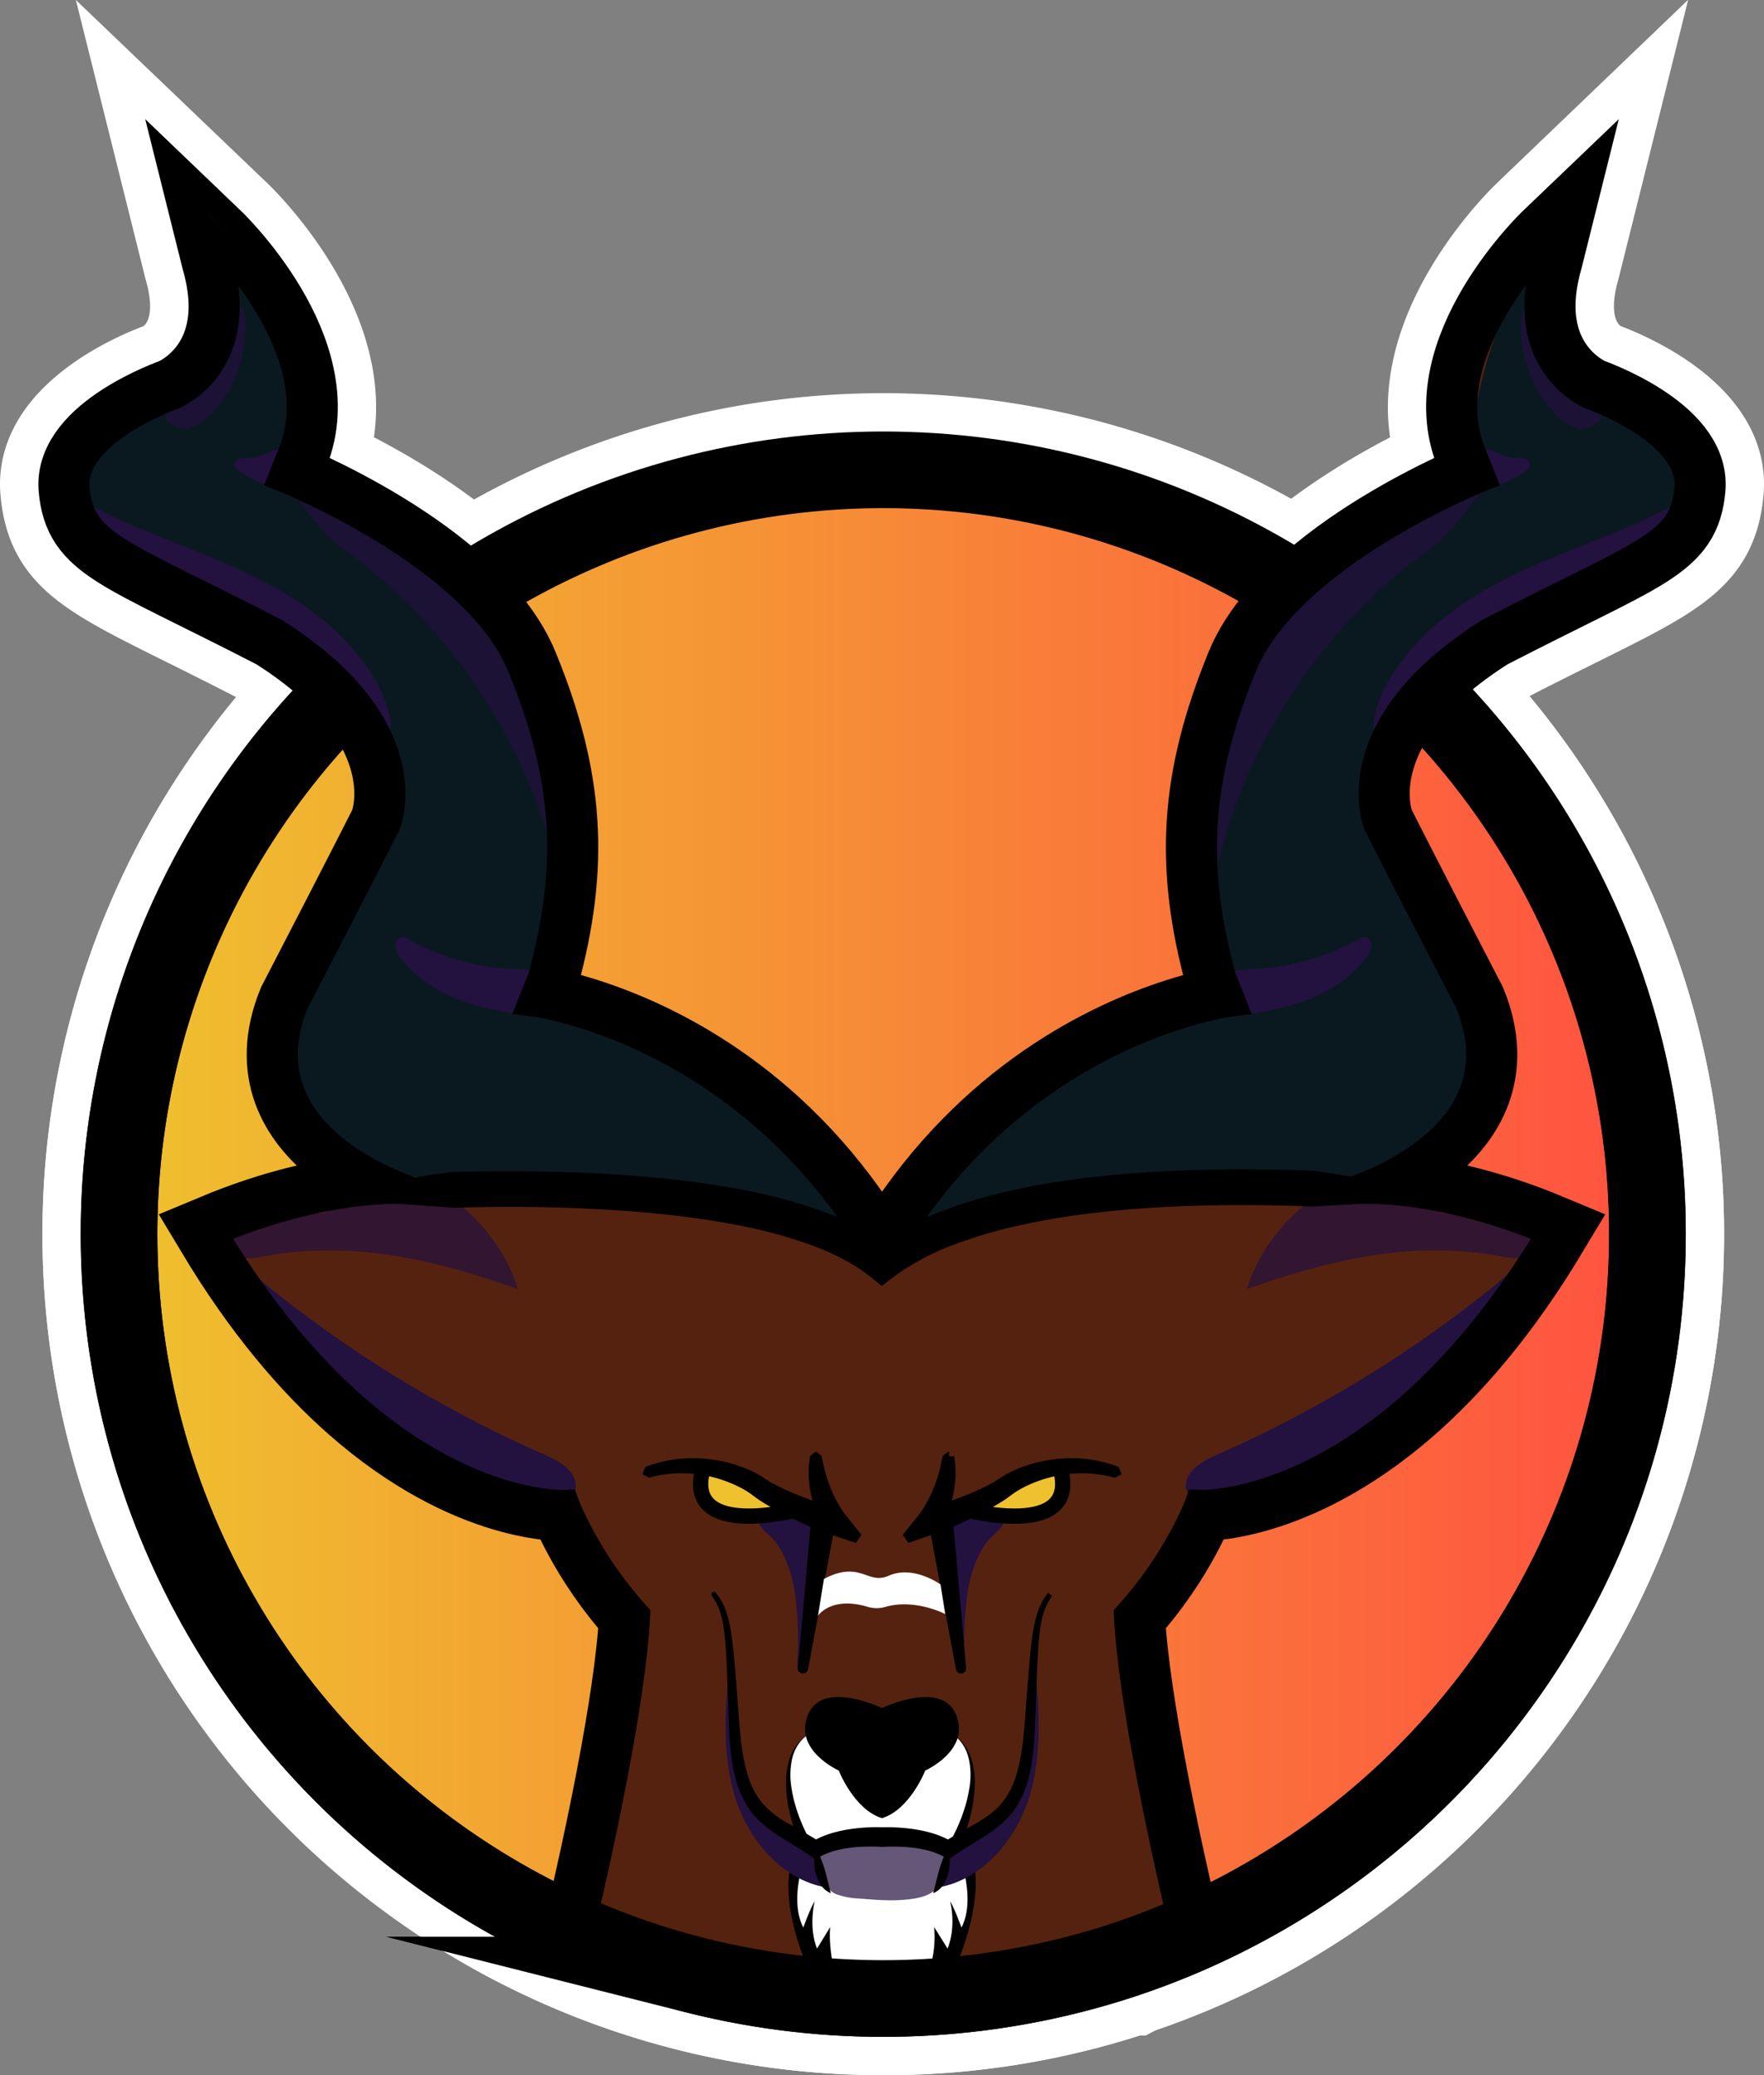 <svg xmlns="http://www.w3.org/2000/svg" xmlns:xlink="http://www.w3.org/1999/xlink" viewBox="0 0 690.62 812.25"><rect x="0" y="0" width="690.62" height="812.25" fill="#808080" stroke="none"/><defs><style>.cls-1{isolation:isolate;}.cls-2{fill:#0a1920;}.cls-14,.cls-19,.cls-20,.cls-21,.cls-22,.cls-23,.cls-24,.cls-25,.cls-26,.cls-27,.cls-28,.cls-3,.cls-4,.cls-5,.cls-6,.cls-7{stroke:#000;}.cls-10,.cls-12,.cls-14,.cls-19,.cls-24,.cls-3,.cls-4,.cls-5,.cls-7,.cls-8,.cls-9{stroke-miterlimit:10;}.cls-10,.cls-11,.cls-12,.cls-3,.cls-4,.cls-5,.cls-6,.cls-7,.cls-8,.cls-9{stroke-width:30px;}.cls-3{fill:url(#Gradiente_sem_nome_5);}.cls-11,.cls-12,.cls-14,.cls-19,.cls-21,.cls-24,.cls-28,.cls-4,.cls-6,.cls-7,.cls-9{fill:none;}.cls-11,.cls-19,.cls-20,.cls-21,.cls-22,.cls-28,.cls-4,.cls-6,.cls-9{stroke-linecap:round;}.cls-11,.cls-20,.cls-21,.cls-23,.cls-25,.cls-28,.cls-6{stroke-linejoin:bevel;}.cls-10,.cls-11,.cls-12,.cls-8,.cls-9{stroke:#fff;}.cls-8{fill:url(#Gradiente_sem_nome_5-2);}.cls-13{fill:#562210;}.cls-14{stroke-width:14px;}.cls-15{fill:#fff;}.cls-16{fill:#efc12e;}.cls-17,.cls-18{fill:#23113f;}.cls-17{opacity:0.7;mix-blend-mode:screen;}.cls-18{mix-blend-mode:overlay;}.cls-19,.cls-24{stroke-width:10px;}.cls-20,.cls-22,.cls-25,.cls-26,.cls-28{stroke-width:4px;}.cls-21{stroke-width:6px;}.cls-22,.cls-26,.cls-27{stroke-linejoin:round;}.cls-23,.cls-27{stroke-width:2px;}</style><linearGradient id="Gradiente_sem_nome_5" x1="46.61" y1="483.07" x2="644.97" y2="483.07" gradientUnits="userSpaceOnUse"><stop offset="0" stop-color="#efc12e"/><stop offset="1" stop-color="#ff5240"/></linearGradient><linearGradient id="Gradiente_sem_nome_5-2" x1="31.61" y1="483.07" x2="659.97" y2="483.07" xlink:href="#Gradiente_sem_nome_5"/></defs><title>logo-dusk</title><g class="cls-1"><g id="Camada_2" data-name="Camada 2"><g id="preview"><g id="amarelo"><circle class="cls-2" cx="345.79" cy="483.07" r="299.18"/><g id="direita"><path class="cls-2" d="M461.15,747.84c-5-21.54-18.45-81.77-20.07-115.76,20-22,27.93-43.89,27.93-43.89s36.95,2,82.14-37.27h0c17.81-15.5,36.91-37.44,55.53-68.46-47.89-20-79.81-16-79.81-16s69.84-19.94,47.89-73.81c-27.94-53.88-35.91-69.84-35.91-69.84s-16-37.91,43.89-75.81c61.85-31.92,75.81-33.92,77.81-55.86s-37.91-35.93-37.91-35.93-29.93-12-18-53.87l2-8s-45.89,43.89-29.93,83.79l4,10S504.93,217.09,487,261s-20,77.81-8,121.71l4,10s-11,1.27-27.46,7.12c-29.59,10.48-76.89,35.68-110.21,94.63"/><path class="cls-2" d="M437,576.49A50.22,50.22,0,0,0,417.7,575a52.57,52.57,0,0,0-18.22,5.58,34.64,34.64,0,0,0-4,2.45l-2,1.45c-.7.54-1.43,1-2.15,1.47-2.89,1.84-5.86,3.39-8.83,4.94s-6,3-9,4.36-6.13,2.53-9.32,3.58L355,602l6.07-7.58c.23-.28.59-.74.88-1.15s.6-.87.9-1.31c.57-.9,1.14-1.81,1.66-2.77a50.17,50.17,0,0,0,2.83-5.91c.42-1,.79-2.06,1.15-3.12s.71-2.11,1-3.2c.65-2.17,1.05-4.4,1.54-6.68h.57a35.34,35.34,0,0,1,.51,7.06,38.24,38.24,0,0,1-.85,7.12,39.83,39.83,0,0,1-2.12,6.93c-.46,1.13-1,2.24-1.54,3.33-.3.55-.59,1.09-.92,1.63a18.24,18.24,0,0,1-1.1,1.67l-3.22-4.5c3-1.22,6-2.43,9.06-3.59s6.11-2.26,9.11-3.51a80.58,80.58,0,0,0,8.69-4.12c.69-.38,1.37-.77,2-1.19l1-.64c.37-.25.73-.51,1.11-.74a38.85,38.85,0,0,1,4.58-2.45,53.4,53.4,0,0,1,19.71-4.49A49.4,49.4,0,0,1,437.18,576Z"/><path class="cls-2" d="M378.19,590.9s43.91,11.71,37.17-15.25"/><path class="cls-2" d="M344.31,669s23.95-12,29.93,2-12,22-12,22-6,15.39-17,18.66C344.31,681,344.31,669,344.31,669Z"/><polygon class="cls-2" points="370.99 593.92 376.24 653.03 365.32 594.7 370.99 593.92"/><path class="cls-2" d="M345.1,716.24a62.65,62.65,0,0,1,7,.11,67.6,67.6,0,0,1,6.92.81,51.73,51.73,0,0,1,6.84,1.69,34.41,34.41,0,0,1,6.57,3l-2.48.06c4.12-2.63,8.41-4.92,12.49-7.27s7.84-5,10.69-8.44a32.74,32.74,0,0,0,6-12.18l.49-1.68.37-1.72c.23-1.15.52-2.29.71-3.45.32-2.34.78-4.66.95-7,.52-4.7.8-9.51,1.17-14.27s.72-9.55,1.14-14.32.88-9.55,1.73-14.28a40.59,40.59,0,0,1,1.86-7,23.78,23.78,0,0,1,3.57-6.23,23.56,23.56,0,0,0-3.29,6.33,39.28,39.28,0,0,0-1.57,7c-.65,4.72-.91,9.5-1.14,14.27s-.39,9.55-.56,14.34-.27,9.54-.6,14.37c-.08,2.42-.44,4.82-.68,7.23-.15,1.21-.4,2.4-.59,3.61l-.31,1.8-.45,1.79a35.93,35.93,0,0,1-6.09,13.59c-3.08,4.09-7.22,7.15-11.31,9.75s-8.18,5-12,7.66l-1.14.79-1.34-.73a29.25,29.25,0,0,0-5.65-2.31,47,47,0,0,0-6.18-1.26c-2.1-.27-4.23-.43-6.37-.49a60.08,60.08,0,0,0-6.33.15Z"/></g><g id="esquerda"><path class="cls-2" d="M345.31,494.42C311.76,435.06,264,409.93,234.5,399.57c-16.15-5.66-26.85-6.9-26.85-6.9l4-10c12-43.9,10-77.81-8-121.71s-93.77-73.82-93.77-73.82l4-10C129.84,137.28,84,93.39,84,93.39l2,8c12,41.9-18,53.87-18,53.87s-39.9,14-37.9,35.93S46,215.1,107.89,247c59.85,37.9,43.89,75.81,43.89,75.81s-8,16-35.91,69.84c-22,53.87,47.88,73.81,47.88,73.81s-31.92-4-79.8,16c18.31,30.52,37.1,52.26,54.67,67.71,45.57,40.11,83,38,83,38s8,21.94,27.94,43.89c-1.64,34.28-15.29,95.26-20.2,116.32"/><path class="cls-2" d="M253.44,576a49.4,49.4,0,0,1,19.65-3.21,53.31,53.31,0,0,1,19.71,4.49,39,39,0,0,1,4.59,2.45c.37.23.73.49,1.1.74l1,.64c.62.42,1.31.81,2,1.19a80.74,80.74,0,0,0,8.7,4.12c3,1.25,6.05,2.36,9.1,3.51s6.08,2.37,9.07,3.59l-3.23,4.5a18.24,18.24,0,0,1-1.1-1.67c-.33-.54-.61-1.08-.91-1.63-.57-1.09-1.09-2.2-1.55-3.33a41.63,41.63,0,0,1-2.12-6.93,39.1,39.1,0,0,1-.85-7.12,35.34,35.34,0,0,1,.51-7.06h.57c.49,2.28.89,4.51,1.55,6.68.27,1.09.62,2.15,1,3.2s.73,2.1,1.15,3.12a48.64,48.64,0,0,0,2.83,5.91c.51,1,1.08,1.87,1.66,2.77.29.44.58.89.89,1.31s.65.87.88,1.15l6.08,7.58-9.31-3.08c-3.19-1-6.26-2.25-9.32-3.58s-6-2.83-9-4.36-5.93-3.1-8.83-4.94c-.72-.47-1.44-.93-2.15-1.47l-1.95-1.45a34.77,34.77,0,0,0-4-2.45A52.57,52.57,0,0,0,272.92,575a50.24,50.24,0,0,0-19.3,1.45Z"/><path class="cls-2" d="M346.31,669s-23.94-12-29.93,2,12,22,12,22,6,15.39,17,18.66C346.31,681,346.31,669,346.31,669Z"/><polygon class="cls-2" points="325.3 594.7 314.39 653.03 319.64 593.92 325.3 594.7"/><path class="cls-2" d="M345.1,721.94a60.21,60.21,0,0,0-6.34-.15c-2.13.06-4.27.22-6.37.49a46.51,46.51,0,0,0-6.17,1.26,28.74,28.74,0,0,0-5.65,2.31l-1.35.73-1.13-.79c-3.84-2.68-7.92-5.07-12-7.66s-8.23-5.66-11.31-9.75a35.75,35.75,0,0,1-6.08-13.59l-.45-1.79-.32-1.8c-.19-1.21-.44-2.4-.59-3.61-.23-2.41-.6-4.81-.68-7.23-.33-4.83-.41-9.59-.6-14.37s-.33-9.57-.55-14.34-.5-9.55-1.15-14.27a40.16,40.16,0,0,0-1.56-7,23.88,23.88,0,0,0-3.3-6.33,23.78,23.78,0,0,1,3.57,6.23,40.62,40.62,0,0,1,1.87,7c.84,4.73,1.29,9.51,1.72,14.28s.78,9.55,1.14,14.32.66,9.57,1.17,14.27c.17,2.37.63,4.69.95,7,.19,1.16.48,2.3.71,3.45l.37,1.72.5,1.68a32.59,32.59,0,0,0,6,12.18,38.22,38.22,0,0,0,10.68,8.44c4.08,2.35,8.37,4.64,12.49,7.27l-2.48-.06a34.41,34.41,0,0,1,6.57-3,52.12,52.12,0,0,1,6.84-1.69,67.6,67.6,0,0,1,6.92-.81,62.79,62.79,0,0,1,7-.11Z"/></g><path class="cls-2" d="M135.35,270.4A298.25,298.25,0,0,0,46.61,483.07c0,139.78,95.88,257.18,225.46,290h0a301,301,0,0,0,160.86-3.74h0c2.72-.82,5.43-1.7,8.12-2.6h0c1.77-.6,3.51-1.19,5.25-1.82l.24-.08h0q7.81-2.8,15.42-6C569.53,713.46,645,607.07,645,483.07a298.34,298.34,0,0,0-91.64-215.5"/><path class="cls-2" d="M345.79,797.25a314.18,314.18,0,1,1,222.16-92A312.13,312.13,0,0,1,345.79,797.25Z"/><path class="cls-2" d="M446.54,751.25c-5.59-24-18.78-83.57-20.45-118.45l-.29-6.21L430,622a135.2,135.2,0,0,0,24.95-39l3.94-10.62,10.9.81c2.24.06,32.25,0,70.38-32.61l1.16-1c15.11-13.15,29.45-29.77,42.77-49.54-33.55-10.92-55.1-8.71-55.34-8.68l-6-29.31c8.14-2.38,31-12,38.65-27.81,3.59-7.43,3.49-15.72-.29-25.32-27.4-52.85-35.35-68.74-35.68-69.39l-.41-.89c-.85-2-20.09-50.12,49.69-94.31l.56-.35.59-.3c11.9-6.15,21.85-11.09,30.62-15.46,36.86-18.32,38.37-20.09,39.13-28.43.46-5-13.65-15.35-28-20.42l-.59-.22c-8.18-3.27-19.39-11.72-25.6-26-3.33,9.55-4.39,19.51-.79,28.5l9.59,24-14,5.53c-19.44,7.71-72.7,34.51-85.4,65.55-16.49,40.31-18.57,70.56-7.61,111.27l10.93,27.37-19.46,2.27s-9.76,1.24-24.18,6.35c-29.94,10.62-72,34.47-102.16,87.88L332.25,487C367,425.56,415.74,398,450.51,385.65c4.66-1.66,8.92-3,12.69-4-11.49-45.26-8.6-81.13,9.89-126.32,15.28-37.37,64.26-64.53,88.45-76-15.82-47.59,32.65-94.68,34.77-96.71L633.79,46.7l-14.68,58.79c-7.43,26,5.75,34.19,9.13,35.82,7.52,2.72,50.12,19.62,47.24,51.21-2.37,26.09-18,33.84-55.64,52.58-8.53,4.24-18.19,9-29.63,14.94-44.07,28.14-38.6,53.3-37.53,56.91,2,3.91,11.25,22.25,35.39,68.81l.32.61.26.64c7.22,17.73,7.12,35.17-.31,50.44a67.16,67.16,0,0,1-13.86,18.78,241.57,241.57,0,0,1,38,12.37l16,6.68-8.93,14.89c-16.17,26.94-34.1,49.59-53.39,67.43v.14L561,562.23c-34.91,30.38-66.12,38.31-81.93,40.32a172.36,172.36,0,0,1-22.62,34.74c2.74,34.25,15.33,90.07,19.31,107.15Z"/><path class="cls-2" d="M349.32,585l.33-.42.22-.3.36-.56c.36-.55.74-1.17,1-1.69l.18-.34a33.42,33.42,0,0,0,2-4.11c.26-.64.52-1.34.83-2.26.24-.71.49-1.46.63-2l.09-.37.12-.37c.3-1,.57-2.29.87-3.78l.36-1.69,2.54-11.85h25.35l1.92,11.23a56,56,0,0,1,5.5-2.89l.14-.06A68.19,68.19,0,0,1,417,557.75c.8,0,1.59,0,2.38,0A63.82,63.82,0,0,1,442.64,562l13.27,5.19-9.18,27.59L433,591a35,35,0,0,0-9.35-1.26,36.48,36.48,0,0,0-4.18.24,37.64,37.64,0,0,0-12.94,3.94,21.39,21.39,0,0,0-2.19,1.32l-1.76,1.31c-1.11.85-2.12,1.49-2.93,2l-.12.08c-3.39,2.16-6.59,3.83-9.68,5.46l-.43.22c-2.84,1.46-6.22,3.16-9.79,4.73s-7.14,2.94-10.67,4.1l-57.42,19Z"/><path class="cls-2" d="M396.68,608.46a90.78,90.78,0,0,1-22.35-3.07l7.73-29-3.87,14.49L382,576.4c7.85,2.06,18.29,2.69,21.08,1.27a4.07,4.07,0,0,0-1.36,1.38l28.16-7c3.71,14.83-2.42,23.63-6.41,27.55C416.49,606.47,406.21,608.46,396.68,608.46Z"/><path class="cls-2" d="M330.32,712.09c-1-30.53-1-42.6-1-43.1v-9.27l8.3-4.14c2.12-1.06,13.3-6.36,24.8-6.36,12,0,21.3,5.78,25.62,15.86,6.83,15.94-1.49,30.65-14.26,38.68-3.73,7.1-11.45,18.42-24.17,22.22L331,731.55Z"/><polygon class="cls-2" points="347.68 581.99 384.53 576.91 391.18 651.71 361.49 655.79 347.68 581.99"/><path class="cls-2" d="M362.87,739a14.45,14.45,0,0,0-2.63-1.07,32.7,32.7,0,0,0-4-.81c-1.56-.19-3.17-.31-4.79-.36h-1.4c-1.21,0-2.34,0-3.28.12l-15.07,1.25L329,701.9l15.5-.65c1,0,2-.06,3-.06,1.74,0,3.51.06,5.56.18a84.27,84.27,0,0,1,8.49,1l.16,0a69.45,69.45,0,0,1,8.36,2l1.38-.77c1.18-.67,2.36-1.33,3.52-2,3.31-1.92,5.35-3.46,6.57-4.95l.1-.11a18.29,18.29,0,0,0,3.09-6.64l.39-1.31.23-1.1c.09-.46.2-.92.3-1.38s.19-.85.27-1.28c.11-.76.22-1.52.34-2.29.21-1.31.4-2.55.47-3.54l0-.27,0-.26c.33-3,.56-6.15.8-9.45l.33-4.39.09-1.13c.32-4.35.66-8.85,1.06-13.32.49-5.49,1-10.43,1.9-15.6l0-.2a54.81,54.81,0,0,1,2.6-9.52,38.58,38.58,0,0,1,5.78-10.11l23.93,18.07a8.88,8.88,0,0,0-1.22,2.3,27.1,27.1,0,0,0-.95,4.33c-.53,4-.76,8-1,12.87-.21,4.32-.36,8.79-.51,13.12l0,1c-.05,1.47-.1,2.88-.15,4.28-.11,3.34-.22,6.79-.45,10.35-.09,2.15-.31,4.12-.52,5.87-.07.67-.15,1.35-.22,2l0,.39c-.15,1.18-.33,2.22-.5,3.14l-.18,1-.43,2.51-.56,2.25a50.7,50.7,0,0,1-8.72,19.09c-4.73,6.27-10.61,10.42-15.21,13.34-1.29.82-2.55,1.59-3.8,2.37-2.74,1.69-5.32,3.29-7.68,4.93l-8.75,6.11Z"/><path class="cls-2" d="M244,751.8,214.74,745c4-17.18,16.68-73.36,19.44-107.7a171.91,171.91,0,0,1-22.62-34.74c-16-2-47.57-10.07-82.85-41.12-20.9-18.4-40.29-42.37-57.63-71.26l-8.93-14.89,16-6.68a242,242,0,0,1,38-12.37,67.38,67.38,0,0,1-13.87-18.78c-7.42-15.27-7.53-32.71-.31-50.44l.26-.64.32-.61C126.69,339.2,136,320.86,137.94,317c1.07-3.61,6.55-28.77-37.53-56.91-11.44-5.9-21.09-10.7-29.63-14.94-37.67-18.74-53.27-26.49-55.64-52.59-2.88-31.58,39.72-48.48,47.24-51.2,3.39-1.63,16.57-9.82,9.14-35.82l-.13-.49L56.82,46.69,94.31,82.55c2.12,2,50.6,49.12,34.77,96.71,24.2,11.51,73.17,38.67,88.46,76,18.48,45.19,21.37,81.05,9.88,126.32,3.59,1,7.63,2.25,12,3.79a212.74,212.74,0,0,1,58,31.25c24.51,18.55,45,42.23,60.92,70.38L332.25,501.8c-30.32-53.65-72.6-77.51-102.72-88.08-14.1-4.94-23.57-6.15-23.66-6.16l-19.48-2.25,11-27.38c11-40.71,8.88-71-7.61-111.27-12.7-31-66-57.84-85.41-65.55l-14-5.55L100,171.61c3.69-9.24,2.57-19.22-.75-28.6C93,157.4,81.75,165.88,73.55,169.16l-.61.23c-14.28,5.06-28.38,15.36-27.92,20.4.75,8.35,2.27,10.12,39.12,28.44,8.78,4.37,18.72,9.31,30.63,15.46l.58.3.56.35c69.78,44.19,50.54,92.29,49.69,94.31l-.41.89c-.32.65-8.27,16.54-35.67,69.39-3.79,9.6-3.88,17.89-.3,25.32,7.63,15.78,30.51,25.43,38.69,27.82l-6,29.3c-.17,0-21.77-2.25-55.35,8.68,13.09,19.42,27.16,35.81,42,48.85,39.85,35.08,71.92,34.31,72.25,34.32l11.12-.62,3.81,10.47A135.45,135.45,0,0,0,260.64,622l4.19,4.6-.3,6.21C262.86,667.74,249.59,727.66,244,751.8Z"/><path class="cls-2" d="M321.66,613.11c-3.53-1.16-7-2.5-10.61-4.07s-7-3.31-9.85-4.76l-.4-.21c-3.1-1.63-6.3-3.3-9.64-5.43l-.19-.12c-.81-.53-1.81-1.17-2.93-2l-1.76-1.31a20.3,20.3,0,0,0-2.19-1.33,37.73,37.73,0,0,0-13-3.93,35.42,35.42,0,0,0-13.48,1l-13.73,3.8-9.18-27.59L248,562a63.76,63.76,0,0,1,23.24-4.26c.79,0,1.59,0,2.38,0a68.15,68.15,0,0,1,25.26,5.76l.14.06a57.31,57.31,0,0,1,5.51,2.89l1.92-11.23h25.33l2.55,11.84q.19.87.36,1.71c.31,1.48.57,2.76.88,3.77l.11.37.1.38c.13.54.38,1.28.62,2,.32,1,.58,1.66.82,2.25a35.23,35.23,0,0,0,2,4.16l.19.33c.28.53.67,1.14,1,1.69l.15.24.25.36.13.18.09.13.29.37,37.78,47.12Z"/><path class="cls-2" d="M341,726c-12.71-3.8-20.44-15.12-24.16-22.22-12.78-8-21.1-22.74-14.27-38.68,4.32-10.08,13.66-15.86,25.62-15.86,11.51,0,22.68,5.3,24.81,6.36l8.29,4.14V669c0,.5,0,12.57-1,43.1l-.63,19.46Z"/><polygon class="cls-2" points="299.44 651.71 306.09 576.91 342.94 581.99 329.13 655.79 299.44 651.71"/><path class="cls-2" d="M309.5,738.09c-2.35-1.64-4.94-3.24-7.68-4.93l-3.77-2.35c-4.62-2.94-10.5-7.09-15.24-13.36a50.61,50.61,0,0,1-8.71-19.09l-.57-2.24-.43-2.52-.18-1c-.17-.92-.35-2-.5-3.14l0-.39c-.06-.68-.14-1.35-.22-2-.2-1.75-.43-3.72-.51-5.87-.24-3.57-.35-7-.46-10.39-.05-1.39-.09-2.79-.15-4.18l0-1.07c-.15-4.32-.31-8.8-.52-13.14-.23-4.67-.46-8.89-1-12.84a26.24,26.24,0,0,0-.93-4.27,9,9,0,0,0-1.24-2.36l23.93-18.07A38.62,38.62,0,0,1,297.06,625a55.68,55.68,0,0,1,2.58,9.47l0,.19c.93,5.16,1.41,10.11,1.9,15.57.4,4.55.75,9.1,1.08,13.5l.08,1c.11,1.39.21,2.84.32,4.29.24,3.31.47,6.45.8,9.49l0,.26,0,.27c.07,1,.27,2.23.47,3.54.12.77.24,1.53.35,2.3.07.42.17.84.26,1.26s.21.93.3,1.4l.24,1.08.39,1.32a18,18,0,0,0,3.09,6.64l.09.11c1.23,1.49,3.26,3,6.61,5,1.12.65,2.3,1.32,3.48,2l1.39.78a68.54,68.54,0,0,1,8.36-2l.16,0a81.88,81.88,0,0,1,8.41-1c2.12-.13,3.89-.19,5.63-.19q1.49,0,3,.06l15.5.65-2.75,36.24-15.06-1.25c-.94-.08-2.08-.12-3.29-.12h-1.42c-1.59.05-3.2.17-4.76.36a32.49,32.49,0,0,0-4,.81,14.76,14.76,0,0,0-2.63,1.07l-9.5,5.18Z"/><path class="cls-2" d="M345.79,797.25a314.9,314.9,0,0,1-75.56-9.16h0l-1.83-.46A313.89,313.89,0,0,1,31.61,483.07,313.26,313.26,0,0,1,124.8,259.74l21.1,21.32A284.25,284.25,0,0,0,274.82,758.31l.95.24A286,286,0,0,0,428.57,755l2.14-.65c1.44-.45,2.92-.93,4.49-1.45l2.21-1.15h1.2l2.56-.9,2.37-1H444c4.11-1.52,8.22-3.14,12.24-4.83a284.26,284.26,0,0,0,86.71-466.63l20.82-21.61a314.27,314.27,0,0,1-95.87,515.88c-5.33,2.24-10.78,4.36-16.21,6.31l-.11,0h0l-2.37.84-2.15.73-2.23,1.18h-1.28c-2.17.71-4.23,1.36-6.23,2l-2.14.64A314.32,314.32,0,0,1,345.79,797.25Z"/><circle class="cls-2" cx="345.79" cy="483.07" r="299.18"/><g id="direita-2" data-name="direita"><path class="cls-2" d="M461.15,747.84c-5-21.54-18.45-81.77-20.07-115.76,20-22,27.93-43.89,27.93-43.89s36.95,2,82.14-37.27h0c17.81-15.5,36.91-37.44,55.53-68.46-47.89-20-79.81-16-79.81-16s69.84-19.94,47.89-73.81c-27.94-53.88-35.91-69.84-35.91-69.84s-16-37.91,43.89-75.81c61.85-31.92,75.81-33.92,77.81-55.86s-37.91-35.93-37.91-35.93-29.93-12-18-53.87l2-8s-45.89,43.89-29.93,83.79l4,10S504.93,217.09,487,261s-20,77.81-8,121.71l4,10s-11,1.27-27.46,7.12c-29.59,10.48-76.89,35.68-110.21,94.63"/><path class="cls-2" d="M437,576.49A50.22,50.22,0,0,0,417.7,575a52.57,52.57,0,0,0-18.22,5.58,34.64,34.64,0,0,0-4,2.45l-2,1.45c-.7.54-1.43,1-2.15,1.47-2.89,1.84-5.86,3.39-8.83,4.94s-6,3-9,4.36-6.13,2.53-9.32,3.58L355,602l6.07-7.58c.23-.28.59-.74.88-1.15s.6-.87.9-1.31c.57-.9,1.14-1.81,1.66-2.77a50.17,50.17,0,0,0,2.83-5.91c.42-1,.79-2.06,1.15-3.12s.71-2.11,1-3.2c.65-2.17,1.05-4.4,1.54-6.68h.57a35.34,35.34,0,0,1,.51,7.06,38.24,38.24,0,0,1-.85,7.12,39.83,39.83,0,0,1-2.12,6.93c-.46,1.13-1,2.24-1.54,3.33-.3.55-.59,1.09-.92,1.63a18.24,18.24,0,0,1-1.1,1.67l-3.22-4.5c3-1.22,6-2.43,9.06-3.59s6.11-2.26,9.11-3.51a80.58,80.58,0,0,0,8.69-4.12c.69-.38,1.37-.77,2-1.19l1-.64c.37-.25.73-.51,1.11-.74a38.85,38.85,0,0,1,4.58-2.45,53.4,53.4,0,0,1,19.71-4.49A49.4,49.4,0,0,1,437.18,576Z"/><path class="cls-2" d="M378.19,590.9s43.91,11.71,37.17-15.25"/><path class="cls-2" d="M344.31,669s23.95-12,29.93,2-12,22-12,22-6,15.39-17,18.66C344.31,681,344.31,669,344.31,669Z"/><polygon class="cls-2" points="370.99 593.92 376.24 653.03 365.32 594.7 370.99 593.92"/><path class="cls-2" d="M345.1,716.24a62.65,62.65,0,0,1,7,.11,67.6,67.6,0,0,1,6.92.81,51.73,51.73,0,0,1,6.84,1.69,34.41,34.41,0,0,1,6.57,3l-2.48.06c4.12-2.63,8.41-4.92,12.49-7.27s7.84-5,10.69-8.44a32.74,32.74,0,0,0,6-12.18l.49-1.68.37-1.72c.23-1.15.52-2.29.71-3.45.32-2.34.78-4.66.95-7,.52-4.7.8-9.51,1.17-14.27s.72-9.55,1.14-14.32.88-9.55,1.73-14.28a40.59,40.59,0,0,1,1.86-7,23.78,23.78,0,0,1,3.57-6.23,23.56,23.56,0,0,0-3.29,6.33,39.28,39.28,0,0,0-1.57,7c-.65,4.72-.91,9.5-1.14,14.27s-.39,9.55-.56,14.34-.27,9.54-.6,14.37c-.08,2.42-.44,4.82-.68,7.23-.15,1.21-.4,2.4-.59,3.61l-.31,1.8-.45,1.79a35.93,35.93,0,0,1-6.09,13.59c-3.08,4.09-7.22,7.15-11.31,9.75s-8.18,5-12,7.66l-1.14.79-1.34-.73a29.25,29.25,0,0,0-5.65-2.31,47,47,0,0,0-6.18-1.26c-2.1-.27-4.23-.43-6.37-.49a60.08,60.08,0,0,0-6.33.15Z"/></g><g id="esquerda-2" data-name="esquerda"><path class="cls-2" d="M345.31,494.42C311.76,435.06,264,409.93,234.5,399.57c-16.15-5.66-26.85-6.9-26.85-6.9l4-10c12-43.9,10-77.81-8-121.71s-93.77-73.82-93.77-73.82l4-10C129.84,137.28,84,93.39,84,93.39l2,8c12,41.9-18,53.87-18,53.87s-39.9,14-37.9,35.93S46,215.1,107.89,247c59.85,37.9,43.89,75.81,43.89,75.81s-8,16-35.91,69.84c-22,53.87,47.88,73.81,47.88,73.81s-31.92-4-79.8,16c18.31,30.52,37.1,52.26,54.67,67.71,45.57,40.11,83,38,83,38s8,21.94,27.94,43.89c-1.64,34.28-15.29,95.26-20.2,116.32"/><path class="cls-2" d="M253.44,576a49.4,49.4,0,0,1,19.65-3.21,53.31,53.31,0,0,1,19.71,4.49,39,39,0,0,1,4.59,2.45c.37.23.73.49,1.1.74l1,.64c.62.42,1.31.81,2,1.19a80.74,80.74,0,0,0,8.7,4.12c3,1.25,6.05,2.36,9.1,3.51s6.08,2.37,9.07,3.59l-3.23,4.5a18.24,18.24,0,0,1-1.1-1.67c-.33-.54-.61-1.08-.91-1.63-.57-1.09-1.09-2.2-1.55-3.33a41.63,41.63,0,0,1-2.12-6.93,39.1,39.1,0,0,1-.85-7.12,35.34,35.34,0,0,1,.51-7.06h.57c.49,2.28.89,4.51,1.55,6.68.27,1.09.62,2.15,1,3.2s.73,2.1,1.15,3.12a48.64,48.64,0,0,0,2.83,5.91c.51,1,1.08,1.87,1.66,2.77.29.44.58.89.89,1.31s.65.87.88,1.15l6.08,7.58-9.31-3.08c-3.19-1-6.26-2.25-9.32-3.58s-6-2.83-9-4.36-5.93-3.1-8.83-4.94c-.72-.47-1.44-.93-2.15-1.47l-1.95-1.45a34.77,34.77,0,0,0-4-2.45A52.57,52.57,0,0,0,272.92,575a50.24,50.24,0,0,0-19.3,1.45Z"/><path class="cls-2" d="M346.31,669s-23.94-12-29.93,2,12,22,12,22,6,15.39,17,18.66C346.31,681,346.31,669,346.31,669Z"/><polygon class="cls-2" points="325.3 594.7 314.39 653.03 319.64 593.92 325.3 594.7"/><path class="cls-2" d="M345.1,721.94a60.21,60.21,0,0,0-6.34-.15c-2.13.06-4.27.22-6.37.49a46.51,46.51,0,0,0-6.17,1.26,28.74,28.74,0,0,0-5.65,2.31l-1.35.73-1.13-.79c-3.84-2.68-7.92-5.07-12-7.66s-8.23-5.66-11.31-9.75a35.75,35.75,0,0,1-6.08-13.59l-.45-1.79-.32-1.8c-.19-1.21-.44-2.4-.59-3.61-.23-2.41-.6-4.81-.68-7.23-.33-4.83-.41-9.59-.6-14.37s-.33-9.57-.55-14.34-.5-9.55-1.15-14.27a40.16,40.16,0,0,0-1.56-7,23.88,23.88,0,0,0-3.3-6.33,23.78,23.78,0,0,1,3.57,6.23,40.62,40.62,0,0,1,1.87,7c.84,4.73,1.29,9.51,1.72,14.28s.78,9.55,1.14,14.32.66,9.57,1.17,14.27c.17,2.37.63,4.69.95,7,.19,1.16.48,2.3.71,3.45l.37,1.72.5,1.68a32.59,32.59,0,0,0,6,12.18,38.22,38.22,0,0,0,10.68,8.44c4.08,2.35,8.37,4.64,12.49,7.27l-2.48-.06a34.41,34.41,0,0,1,6.57-3,52.12,52.12,0,0,1,6.84-1.69,67.6,67.6,0,0,1,6.92-.81,62.79,62.79,0,0,1,7-.11Z"/></g><path class="cls-2" d="M658.54,192.81a38.77,38.77,0,0,0-2-9.27,17.68,17.68,0,0,0-2.12-8.89,19.29,19.29,0,0,0-16.27-10.09l-1.4-1c-3.76-2.5-8-4-11.91-6.08-.83-.44-1.64-.92-2.42-1.42-.26-.18-.84-.58-1-.75-1.92-1.67-3.7-3.49-5.48-5.31a13.5,13.5,0,0,0-7.25-3.83c-.6-2.54-1.09-5.14-1.47-7.82-.48-3.38-3-6.24-6.07-8.09a40.83,40.83,0,0,0,.48-4.9c0-.84,1-2.49-.18-1,3.2-4,3.93-9.55,0-13.48-3.33-3.32-10.26-4.05-13.48,0-5.22,6.56-5.9,15.11-6.45,23.41-.15.22-.29.43-.43.66-6.45,10.71-10.42,25.08-5.56,36.71a20.16,20.16,0,0,0-.85,4,34.14,34.14,0,0,0,1.81,14.22,13.55,13.55,0,0,0-3.5,1.46c-11.4,6.75-22.63,13.2-33.09,21a81,81,0,0,0-22,9.73,15,15,0,0,0-7,11.84c-7.4,5.19-16.43,13.09-20.21,22.12a14.23,14.23,0,0,0-4,4.38,42.91,42.91,0,0,0-5.43,17.21c-1.42,4.6-3,9.13-4.74,13.42s-4.27,9.08-5.1,14c-.91,5.37-.36,10-1.71,13.86-1.67,4.79.22,10.4,3.83,14-.28,1.84-.52,3.68-.7,5.54a50.53,50.53,0,0,0,.28,12.66,11.28,11.28,0,0,0-.36,3.83c1.09,13.75,4.42,27.32,8.15,40.76A18.13,18.13,0,0,0,475,397c-9.24,3.58-18.8,7-28.31,10.58q-1.85.35-3.66.84a81.8,81.8,0,0,0-21.82,9.85c-14.77,7.05-28.59,15.66-39.95,27.59s-20.07,25.72-27.67,40.2q-4.47,3.85-8.72,7.92c-7.64-7.61-14.47-16-21.3-24.35-.18-.22-.35-.44-.53-.65a23.48,23.48,0,0,0-6.91-18,196.48,196.48,0,0,0-77.66-47.25,173.26,173.26,0,0,0-18.93-5l-11.94-5.27c.31-1.58.53-3.18.69-4.79,6.13-8.46,7.41-18.59,5.53-28.6a82.85,82.85,0,0,0,2.1-15.48,19,19,0,0,0-1.31-7.71l.21-2c1.25-12.85.74-25.8.22-38.67a24.16,24.16,0,0,0-8.25-17.06,23.43,23.43,0,0,0-2.6-7.75c-1.14-2.07-2.3-4.14-3.46-6.21-.2-1.74-.42-3.48-.67-5.24-.83-5.63-5.45-10.64-10.93-13.53-9.39-13.62-20.52-25.77-35.33-34.32-11.61-6.7-23.88-12.4-35.81-18.5-4.14-2.12-8.26-4.24-12.44-6.22a18.22,18.22,0,0,0,4.81-5.87c5-10.06,4.46-23.54,2-34.2-2.7-11.73-11.13-22-12-34.13-.51-7.3-12-7.36-11.44,0a42.83,42.83,0,0,0,1.21,7.43,4.32,4.32,0,0,0-3.27,3.9c-.91,6.34-1.7,12.72-2.62,19.07a5.46,5.46,0,0,0-4.8,1.59L69.34,155.72l-8.43,5-.22.15a22.66,22.66,0,0,0-4.53.67c-2.19.56-4.48,3.09-4.2,5.52a.13.13,0,0,1,0,.06,20.65,20.65,0,0,0-3.12.6c-14.75,4.06-21.78,21.81-14,34.94a37.08,37.08,0,0,0,17.55,15.07,29.72,29.72,0,0,0,8.93,2.13c4,4.3,9,7.71,13.67,11.21,5,3.71,10,7.43,15.19,10.9a164.47,164.47,0,0,0,16.14,9.55c2.68,1.39,5.38,2.76,8,4.29,2,1.16,4.2,3.31,6.35,4.35-1.43-.75-1.89-1.75.32.14h0c.11.05.23.12.34.16l-.32-.13c.94.8,1.86,1.61,2.76,2.45,1.82,1.7,3.58,3.47,5.26,5.31s3.38,3.88,5,5.87l.14.2c.73,1,1.48,2.05,2.21,3.09a318.93,318.93,0,0,1,16.93,28.12,19.55,19.55,0,0,0,2.33,3.29,17.16,17.16,0,0,0-2.83,11.08c0,.11,0,.21,0,.32a22,22,0,0,0-5,14.11c-1.18,1.79-2.51,3.48-3.61,5.32a53.73,53.73,0,0,0-4.66,10.89c0,.16-.13.36-.22.57s-.39.49-.5.61c-.84.91-1.71,1.79-2.53,2.73A48.21,48.21,0,0,0,130,363a37.41,37.41,0,0,0-4.54,16.19,112.19,112.19,0,0,0-9.78,20c-2.18,5.86-4.09,12.39-3.66,18.68.44,6.59,2.67,12.93,7.28,17.78a24.48,24.48,0,0,0,2.13,2c2.47,5.46,6.24,9.29,11.32,12.61a17.91,17.91,0,0,0,3.76,1.83,27,27,0,0,0,5.84,3.71,21.48,21.48,0,0,0,7.34,4.42,25.39,25.39,0,0,0,5.38,3.06l.71.62h-.16a24.88,24.88,0,0,0-16.14,6.3,5.5,5.5,0,0,0-4.82.45c-.43.33-.89.64-1.34,1a32.77,32.77,0,0,0-13.24.94,16,16,0,0,0-6.17,3.46h0l-.66.07c-6.14-4.14-15-4.3-20.3,1.51a16.6,16.6,0,0,0-2.65,3.87c-5.11,1.16-6.83,9-1.57,10.73a13.73,13.73,0,0,0,4.22,7.64q4.25,3.89,8.28,8a14.75,14.75,0,0,0,1.44,3.29A50.43,50.43,0,0,0,112,522.82a64.35,64.35,0,0,0,5.81,4.59c.59.83,1.2,1.65,1.78,2.49a20.32,20.32,0,0,0,3.19,3.56,50.35,50.35,0,0,0,7.41,10.26c5.28,5.35,12,9.72,18,14.27q3.4,2.61,6.84,5.17a23.43,23.43,0,0,0,3,3.8,23.78,23.78,0,0,0,16.63,6.95,57.1,57.1,0,0,0,21.94,8.23,19.62,19.62,0,0,0,9.34,5.26c5.19,1.12,10.75,1.27,16.19,1.45a349.84,349.84,0,0,0,25.86,40.58,19.26,19.26,0,0,0-1.62,8.22,328.78,328.78,0,0,0,2.52,33.76c-1.05,1.8-2.1,3.59-3.17,5.36-4.51,7.48-8.35,15.6-7.59,24.58a62.52,62.52,0,0,0,2.19,11.38,140.41,140.41,0,0,0-7.86,16.46,12.87,12.87,0,0,0-.69,2.29,12.63,12.63,0,0,0-1.12,1.59c-4.1,7-1.31,15.26,5.13,19.56,8.33,5.55,18,8.8,27.6,11.33,1,1.29,7.52,1.6,9.1,2.35C301,780,319,775.72,357.23,777.75a150.18,150.18,0,0,0,50.06-6c7.73-2.34,15.57-4.78,22.89-8.21,3.26-1.54,7-1,10-3,1-.68,2.71.58,3.82,0,.08.07,3-1.93,3.81-1.91,7.45.94,10.72-9.72,10.41-16.77a14.21,14.21,0,0,0-3.86-9.52c-.32-5.08-1.71-10.49-2.48-15.44q-2-12.68-3.95-25.37c-1.65-10.57-3.6-21.12-7-31.17-.77-5.34-1.75-10.67-1.22-16.08a2.33,2.33,0,0,0-1.74-2.27c0-2.22-.08-4.44-.24-6.66a239.44,239.44,0,0,0,32.82-47.68l.49-.11a55.1,55.1,0,0,0,7.79-3,55.76,55.76,0,0,1,12.41-1.71c8.42-.34,16.05-2.14,23.37-6.44,6.16-3.62,11.65-8.47,17.12-13s11.5-9.31,16.6-14.54c.92-.94,1.8-2,2.64-3,11-8.34,21.42-17.34,30.26-27.93a17.16,17.16,0,0,0,3.8-8,84.09,84.09,0,0,0,11.34-9.66c8.62-8.78,2.39-24.45-10.11-24.4-9.72,0-19.61-2-29.23-3.26l-23.93-3.11a38.2,38.2,0,0,0-.21-8.49,44.5,44.5,0,0,0,13.5-7.23c12.07-5.4,22-13.69,26.83-27a42.17,42.17,0,0,0-1.06-30.22,16.26,16.26,0,0,0-2.61-11c-2.93-4.52-5.18-6.17-7.86-10.07-.47-.69-.92-1.38-1.37-2.08-.48-1.13-1-2.25-1.57-3.36a79.19,79.19,0,0,0-4.33-7,61.17,61.17,0,0,1-3.51-8.36,16.12,16.12,0,0,0-6-8c-.45-1.27-.9-2.56-1.36-3.9-5-14.83-9.46-28.61-8.06-43.88a21.51,21.51,0,0,0,4.18-4.23c3.79-5,6.38-10.66,9.81-15.87,2.82-4.3,7.61-9.15,11.66-13.65,6.31-7,12.5-14.2,19.16-20.9,4.61,2.67,10.76,3.13,14.86.22l13.06-9.25a16.83,16.83,0,0,0,6.44-8.71c14-3.61,27.82-9.06,36.34-21.2C655.43,202.88,659,197.88,658.54,192.81Z"/><path class="cls-2" d="M658.54,192.81a38.77,38.77,0,0,0-2-9.27,17.68,17.68,0,0,0-2.12-8.89,19.29,19.29,0,0,0-16.27-10.09l-1.4-1c-3.76-2.5-8-4-11.91-6.08-.83-.44-1.64-.92-2.42-1.42-.26-.18-.84-.58-1-.75-1.92-1.67-3.7-3.49-5.48-5.31a13.5,13.5,0,0,0-7.25-3.83c-.6-2.54-1.09-5.14-1.47-7.82-.48-3.38-3-6.24-6.07-8.09a40.83,40.83,0,0,0,.48-4.9c0-.84,1-2.49-.18-1,3.2-4,3.93-9.55,0-13.48-3.33-3.32-10.26-4.05-13.48,0-5.22,6.56-5.9,15.11-6.45,23.41-.15.22-.29.43-.43.66-6.45,10.71-10.42,25.08-5.56,36.71a20.16,20.16,0,0,0-.85,4,34.14,34.14,0,0,0,1.81,14.22,13.55,13.55,0,0,0-3.5,1.46c-11.4,6.75-22.63,13.2-33.09,21a81,81,0,0,0-22,9.73,15,15,0,0,0-7,11.84c-7.4,5.19-16.43,13.09-20.21,22.12a14.23,14.23,0,0,0-4,4.38,42.91,42.91,0,0,0-5.43,17.21c-1.42,4.6-3,9.13-4.74,13.42s-4.27,9.08-5.1,14c-.91,5.37-.36,10-1.71,13.86-1.67,4.79.22,10.4,3.83,14-.28,1.84-.52,3.68-.7,5.54a50.53,50.53,0,0,0,.28,12.66,11.28,11.28,0,0,0-.36,3.83c1.09,13.75,4.42,27.32,8.15,40.76A18.13,18.13,0,0,0,475,397c-9.24,3.58-18.8,7-28.31,10.58q-1.85.35-3.66.84a81.8,81.8,0,0,0-21.82,9.85c-14.77,7.05-28.59,15.66-39.95,27.59s-20.07,25.72-27.67,40.2q-4.47,3.85-8.72,7.92c-7.64-7.61-14.47-16-21.3-24.35-.18-.22-.35-.44-.53-.65a23.48,23.48,0,0,0-6.91-18,196.48,196.48,0,0,0-77.66-47.25,173.26,173.26,0,0,0-18.93-5l-11.94-5.27c.31-1.58.53-3.18.69-4.79,6.13-8.46,7.41-18.59,5.53-28.6a82.85,82.85,0,0,0,2.1-15.48,19,19,0,0,0-1.31-7.71l.21-2c1.25-12.85.74-25.8.22-38.67a24.16,24.16,0,0,0-8.25-17.06,23.43,23.43,0,0,0-2.6-7.75c-1.14-2.07-2.3-4.14-3.46-6.21-.2-1.74-.42-3.48-.67-5.24-.83-5.63-5.45-10.64-10.93-13.53-9.39-13.62-20.52-25.77-35.33-34.32-11.61-6.7-23.88-12.4-35.81-18.5-4.14-2.12-8.26-4.24-12.44-6.22a18.22,18.22,0,0,0,4.81-5.87c5-10.06,4.46-23.54,2-34.2-2.7-11.73-11.13-22-12-34.13-.51-7.3-12-7.36-11.44,0a42.83,42.83,0,0,0,1.21,7.43,4.32,4.32,0,0,0-3.27,3.9c-.91,6.34-1.7,12.72-2.62,19.07a5.46,5.46,0,0,0-4.8,1.59L69.34,155.72l-8.43,5-.22.15a22.66,22.66,0,0,0-4.53.67c-2.19.56-4.48,3.09-4.2,5.52a.13.13,0,0,1,0,.06,20.65,20.65,0,0,0-3.12.6c-14.75,4.06-21.78,21.81-14,34.94a37.08,37.08,0,0,0,17.55,15.07,29.72,29.72,0,0,0,8.93,2.13c4,4.3,9,7.71,13.67,11.21,5,3.71,10,7.43,15.19,10.9a164.47,164.47,0,0,0,16.14,9.55c2.68,1.39,5.38,2.76,8,4.29,2,1.16,4.2,3.31,6.35,4.35-1.43-.75-1.89-1.75.32.14h0c.11.05.23.12.34.16l-.32-.13c.94.8,1.86,1.61,2.76,2.45,1.82,1.7,3.58,3.47,5.26,5.31s3.38,3.88,5,5.87l.14.2c.73,1,1.48,2.05,2.21,3.09a318.93,318.93,0,0,1,16.93,28.12,19.55,19.55,0,0,0,2.33,3.29,17.16,17.16,0,0,0-2.83,11.08c0,.11,0,.21,0,.32a22,22,0,0,0-5,14.11c-1.18,1.79-2.51,3.48-3.61,5.32a53.73,53.73,0,0,0-4.66,10.89c0,.16-.13.36-.22.57s-.39.49-.5.61c-.84.91-1.71,1.79-2.53,2.73A48.21,48.21,0,0,0,130,363a37.41,37.41,0,0,0-4.54,16.19,112.19,112.19,0,0,0-9.78,20c-2.18,5.86-4.09,12.39-3.66,18.68.44,6.59,2.67,12.93,7.28,17.78a24.48,24.48,0,0,0,2.13,2c2.47,5.46,6.24,9.29,11.32,12.61a17.91,17.91,0,0,0,3.76,1.83,27,27,0,0,0,5.84,3.71,21.48,21.48,0,0,0,7.34,4.42,25.39,25.39,0,0,0,5.38,3.06l.71.62h-.16a24.88,24.88,0,0,0-16.14,6.3,5.5,5.5,0,0,0-4.82.45c-.43.33-.89.64-1.34,1a32.77,32.77,0,0,0-13.24.94,16,16,0,0,0-6.17,3.46h0l-.66.07c-6.14-4.14-15-4.3-20.3,1.51a16.6,16.6,0,0,0-2.65,3.87c-5.11,1.16-6.83,9-1.57,10.73a13.73,13.73,0,0,0,4.22,7.64q4.25,3.89,8.28,8a14.75,14.75,0,0,0,1.44,3.29A50.43,50.43,0,0,0,112,522.82a64.35,64.35,0,0,0,5.81,4.59c.59.83,1.2,1.65,1.78,2.49a20.32,20.32,0,0,0,3.19,3.56,50.35,50.35,0,0,0,7.41,10.26c5.28,5.35,12,9.72,18,14.27q3.4,2.61,6.84,5.17a23.43,23.43,0,0,0,3,3.8,23.78,23.78,0,0,0,16.63,6.95,57.1,57.1,0,0,0,21.94,8.23,19.62,19.62,0,0,0,9.34,5.26c5.19,1.12,10.75,1.27,16.19,1.45a349.84,349.84,0,0,0,25.86,40.58,19.26,19.26,0,0,0-1.62,8.22,328.78,328.78,0,0,0,2.52,33.76c-1.05,1.8-2.1,3.59-3.17,5.36-4.51,7.48-8.35,15.6-7.59,24.58a62.52,62.52,0,0,0,2.19,11.38,140.41,140.41,0,0,0-7.86,16.46,12.87,12.87,0,0,0-.69,2.29,12.63,12.63,0,0,0-1.12,1.59c-4.1,7-1.31,15.26,5.13,19.56,8.33,5.55,18,8.8,27.6,11.33,1,1.29,7.52,1.6,9.1,2.35C301,780,319,775.72,357.23,777.75a150.18,150.18,0,0,0,50.06-6c7.73-2.34,15.57-4.78,22.89-8.21,3.26-1.54,7-1,10-3,1-.68,2.71.58,3.82,0,.08.07,3-1.93,3.81-1.91,7.45.94,10.72-9.72,10.41-16.77a14.21,14.21,0,0,0-3.86-9.52c-.32-5.08-1.71-10.49-2.48-15.44q-2-12.68-3.95-25.37c-1.65-10.57-3.6-21.12-7-31.17-.77-5.34-1.75-10.67-1.22-16.08a2.33,2.33,0,0,0-1.74-2.27c0-2.22-.08-4.44-.24-6.66a239.44,239.44,0,0,0,32.82-47.68l.49-.11a55.1,55.1,0,0,0,7.79-3,55.76,55.76,0,0,1,12.41-1.71c8.42-.34,16.05-2.14,23.37-6.44,6.16-3.62,11.65-8.47,17.12-13s11.5-9.31,16.6-14.54c.92-.94,1.8-2,2.64-3,11-8.34,21.42-17.34,30.26-27.93a17.16,17.16,0,0,0,3.8-8,84.09,84.09,0,0,0,11.34-9.66c8.62-8.78,2.39-24.45-10.11-24.4-9.72,0-19.61-2-29.23-3.26l-23.93-3.11a38.2,38.2,0,0,0-.21-8.49,44.5,44.5,0,0,0,13.5-7.23c12.07-5.4,22-13.69,26.83-27a42.17,42.17,0,0,0-1.06-30.22,16.26,16.26,0,0,0-2.61-11c-2.93-4.52-5.18-6.17-7.86-10.07-.47-.69-.92-1.38-1.37-2.08-.48-1.13-1-2.25-1.57-3.36a79.19,79.19,0,0,0-4.33-7,61.17,61.17,0,0,1-3.51-8.36,16.12,16.12,0,0,0-6-8c-.45-1.27-.9-2.56-1.36-3.9-5-14.83-9.46-28.61-8.06-43.88a21.51,21.51,0,0,0,4.18-4.23c3.79-5,6.38-10.66,9.81-15.87,2.82-4.3,7.61-9.15,11.66-13.65,6.31-7,12.5-14.2,19.16-20.9,4.61,2.67,10.76,3.13,14.86.22l13.06-9.25a16.83,16.83,0,0,0,6.44-8.71c14-3.61,27.82-9.06,36.34-21.2C655.43,202.88,659,197.88,658.54,192.81Z"/><path class="cls-2" d="M374.86,733.74s1.95,12.83-7.69,34.69"/><path class="cls-2" d="M315.94,734.07s-2.49,12.5,7.16,34.36"/><path class="cls-2" d="M148,459.46s98.7,7,144.65,15.43c44.37,8.16,35.8,17.86,50.14,16.07,32.8-4.09,59.73-17.88,82.93-20.57,114.43-13.29,107.57-7.29,107.57-7.29S616.47,440.82,546,339.89c-16.39-64.61-3.86-70.07,97.39-121.18,38.58-23.14,8.68-57.22-33.75-71.68-13.09-12.1-7.07-49.5-7.07-49.5s-24.21,32.3-26.73,80.48c-1.39,26.5-47.2,34.59-47.2,34.59S492,239.28,475.9,296.17c-15.23,53.9-3.08,79.69,4.5,95.15C431.54,403.53,359.33,462.1,344.86,493c-23.25-36.07-81.1-88.47-135.1-102.93,16.71-93.21,1.75-155.95-91.78-197.41-19.29-9.65,3.71-22.13-4-54.91s-32.78-54-32.78-54,13.17,56.25-9,67.82-78.43,44.36-4.5,70.07c67.48,23.47,89.35,68.79,85.5,90s-51.75,97.07-37.29,120.22S148,459.46,148,459.46Z"/><path class="cls-2" d="M148,459.46s98.7,7,144.65,15.43c44.37,8.16,35.8,17.86,50.14,16.07,32.8-4.09,59.73-17.88,82.93-20.57,114.43-13.29,107.57-7.29,107.57-7.29S616.47,440.82,546,339.89c-16.39-64.61-3.86-70.07,97.39-121.18,38.58-23.14,8.68-57.22-33.75-71.68-13.09-12.1-7.07-49.5-7.07-49.5s-24.21,32.3-26.73,80.48c-1.39,26.5-47.2,34.59-47.2,34.59S492,239.28,475.9,296.17c-15.23,53.9-3.08,79.69,4.5,95.15C431.54,403.53,359.33,462.1,344.86,493c-23.25-36.07-81.1-88.47-135.1-102.93,16.71-93.21,1.75-155.95-91.78-197.41-19.29-9.65,3.71-22.13-4-54.91s-32.78-54-32.78-54,13.17,56.25-9,67.82-78.43,44.36-4.5,70.07c67.48,23.47,89.35,68.79,85.5,90s-51.75,97.07-37.29,120.22S148,459.46,148,459.46Z"/><g id="barba"><path class="cls-2" d="M372.21,717.46s11.36,22.94,4.23,37c-3.34-8.91-4.45-10.25-4.45-10.25s2.55,9.39-1,18.49l-5.28-8.46a40.81,40.81,0,0,1-2.7,19c-4,10.43-25.34,7.07-25.34,7.07l4.9-62.8Z"/><path class="cls-2" d="M318.71,717.46s-11.36,22.94-4.23,37c3.34-8.91,4.45-10.25,4.45-10.25s-2.49,10,.94,18.49l5.17-8.46s-.91,6.93,1.76,17.84,16.31.38,16.31.38l5.22-55Z"/><path class="cls-2" d="M374.33,720.46s22.07-42.86-15.22-45.86-16.92,34.5-16.92,34.5S338.54,726,374.33,720.46Z"/><path class="cls-2" d="M347.28,709.1s3.64,16.93-32.14,11.36c0,0-22.07-42.86,15.21-45.86"/></g><path class="cls-2" d="M135.35,270.4A298.25,298.25,0,0,0,46.61,483.07c0,139.78,95.88,257.18,225.46,290h0a301,301,0,0,0,160.86-3.74h0c2.72-.82,5.43-1.7,8.12-2.6h0c1.77-.6,3.51-1.19,5.25-1.82l.24-.08h0q7.81-2.8,15.42-6C569.53,713.46,645,607.07,645,483.07a298.34,298.34,0,0,0-91.64-215.5"/><path class="cls-2" d="M307.23,587.28a37.7,37.7,0,0,1-6.61-3.21,79.24,79.24,0,0,0-6.8-4.21c-4.82-2.32-10.13-3.64-15.21-5.23a2.1,2.1,0,0,0-1.24,0,2.51,2.51,0,0,0-.95-.19c-2.79,0-3,3.94-.75,4.65a14.1,14.1,0,0,0,.31,1.7,2.1,2.1,0,0,0-.45,1.38,7.72,7.72,0,0,0,2.3,5.29,13.16,13.16,0,0,0,1,1.28,9.38,9.38,0,0,0,6.89,2.85h.35c1.59.29,3.23.4,4.82.53a75.26,75.26,0,0,0,11.63,0,2.46,2.46,0,0,0,1.77-.86c.56.22,1.12.45,1.69.65a2.39,2.39,0,0,0,2.93-1.66A2.43,2.43,0,0,0,307.23,587.28Z"/><path class="cls-2" d="M415.2,576.4a2.29,2.29,0,0,0-2.88-1.81l-8.44,2.23a28.85,28.85,0,0,0-7.76,2.81,46.68,46.68,0,0,0-5.95,4.92c-1.74,1.51-3.76,2.79-6.14,2.61a2.31,2.31,0,0,0-1.37.38c-2.58.47-2.44,4.72.47,4.72a2.36,2.36,0,0,0,1.22-.33c.26,0,.52,0,.78,0,2.91,0,5.82,0,8.73,0h.2a3.28,3.28,0,0,0,1.4.8c1.67.46,3.81-.19,5.5-.41,3.75-.5,7.56-1.17,10.59-3.61a9.79,9.79,0,0,0,3.77-8.32A2.5,2.5,0,0,0,415.2,576.4Z"/><path class="cls-2" d="M219,344.88c7-40.54-6.84-84.14-36-113.17-13.13-13.07-29.28-24-45.87-32.21-4.29-2.12-36.94-24.86-16.13,1.66,3.68,4.69,8.85,10.33,13.22,13.48a217.14,217.14,0,0,1,65.66,76.57A212.55,212.55,0,0,1,219,344.88Z"/><path class="cls-2" d="M475.23,344.88c-7-40.54,6.84-84.14,36-113.17,13.13-13.07,29.28-24,45.87-32.21,4.3-2.12,36.94-24.86,16.13,1.66-3.68,4.69-8.85,10.33-13.22,13.48a217.24,217.24,0,0,0-65.66,76.57A212.52,212.52,0,0,0,475.23,344.88Z"/><path class="cls-2" d="M609.3,162.45c2.43,2.35,5.27,4.5,8.59,5.1s7.21-.75,8.61-3.83c1.16-2.53.41-5.59-1.11-7.92s-3.71-4.12-5.73-6a58.1,58.1,0,0,1-13.49-19.34c-1.42-3.3-4-19.33-9.16-10.49-3.25,5.6-1,17,.68,22.74A44.62,44.62,0,0,0,609.3,162.45Z"/><path class="cls-2" d="M82.26,162.45c-2.43,2.35-5.27,4.5-8.6,5.1s-7.2-.75-8.61-3.83c-1.15-2.53-.4-5.59,1.12-7.92s3.7-4.12,5.73-6a58.1,58.1,0,0,0,13.49-19.34c1.42-3.3,4-19.33,9.16-10.49,3.25,5.6,1,17-.69,22.74A44.6,44.6,0,0,1,82.26,162.45Z"/><path class="cls-2" d="M588.06,491.81c3,.55,6.09,1.18,9,.2a9.17,9.17,0,0,0,5.95-8.08c.83-14.32-32.35-7.53-39-9.31-10.32-2.76-15.3-16.21-25.86-15.25-20.85,1.91-43.07,22.26-50,45.21C521.54,492.76,553.41,485.4,588.06,491.81Z"/><path class="cls-2" d="M102.93,491.81c-3,.55-6.1,1.18-9,.2a9.18,9.18,0,0,1-6-8.08c-.83-14.32,32.36-7.53,39-9.31,10.32-2.76,15.3-16.21,25.85-15.25,20.85,1.91,43.08,22.26,50,45.21C169.45,492.76,137.57,485.4,102.93,491.81Z"/><path class="cls-2" d="M477.85,568.77c-5.21,2.31-11,5-12.93,9.74-1.12,2.8-1,5.41,1.91,7.62,3.81,2.86,6.44,4.08,10.37,3.07,42.39-10.9,80.76-36.34,107.89-70.62,5.15-6.5,16.18-18,16.79-26.35-6.27.59-13.28,8.29-18.07,12.07-10.62,8.4-21.47,16.48-32.71,24A481,481,0,0,1,477.85,568.77Z"/><path class="cls-2" d="M211.83,568.77c5.2,2.31,11,5,12.92,9.74,1.12,2.8,1,5.41-1.91,7.62-3.81,2.86-6.44,4.08-10.37,3.07-42.39-10.9-80.76-36.34-107.89-70.62-5.14-6.5-16.18-18-16.79-26.35,6.27.59,13.29,8.29,18.07,12.07,10.63,8.4,21.47,16.48,32.72,24A480,480,0,0,0,211.83,568.77Z"/><path class="cls-2" d="M312.47,643.41a138,138,0,0,0-1.36-20.63c-1.15-6.8-3.38-13.52-7.4-19.13-1.75-2.43-7.57-6.13-6.53-8.94.93-2.51,7.58-2.57,10.19-3.16a24,24,0,0,1,6.82-.85,8,8,0,0,1,6,3c1.71,2.38,1.43,5.59,1.07,8.49L317.73,631c-.58,4.77-1.86,10.39-2.44,15.16-.25,2.08,0,8.58-2.6,8C311.48,653.8,312.52,647,312.47,643.41Z"/><path class="cls-2" d="M377.54,643.41a136.71,136.71,0,0,1,1.35-20.63c1.15-6.8,3.38-13.52,7.4-19.13,1.75-2.43,7.57-6.13,6.53-8.94-.93-2.51-7.58-2.57-10.19-3.16a23.94,23.94,0,0,0-6.82-.85,8,8,0,0,0-6,3c-1.71,2.38-1.43,5.59-1.07,8.49L372.27,631c.58,4.77,1.48,10.39,2.06,15.16.26,2.08.38,8.58,3,8C378.53,653.8,377.48,647,377.54,643.41Z"/><path class="cls-2" d="M212.35,398.09c-10.29-1.21-20.65-2.6-30.43-6s-19-9-25.23-17.36a8.24,8.24,0,0,1-2-4.49c0-1.66,1.14-3.47,2.8-3.51a4.94,4.94,0,0,1,2.5.88,92.3,92.3,0,0,0,41.38,11.74c2.93.12,6,.13,8.59,1.44s4.62,4.41,3.61,7.15Z"/><path class="cls-2" d="M479.3,398.09c10.29-1.21,20.65-2.6,30.43-6s19-9,25.23-17.36a8.3,8.3,0,0,0,2-4.49c0-1.66-1.13-3.47-2.79-3.51a5,5,0,0,0-2.51.88,92.27,92.27,0,0,1-41.38,11.74c-2.92.12-6,.13-8.59,1.44s-4.62,4.41-3.6,7.15Z"/><path class="cls-2" d="M131,246.61c-13-12.07-29-20.28-45.31-27.21s-33.09-12.75-48.85-20.83c-3.53,2.56-2.63,8.43.51,11.44s7.62,4.06,11.78,5.36C68,221.31,83.52,234.72,100,245.77c10.14,6.8,20.85,12.8,30.38,20.43a78,78,0,0,1,14.63,15c1.29,1.78,2.79,6.16,5.34,6.05,3.38-.13,2.69-3.9,2.36-5.91C150.58,268.27,140.33,255.33,131,246.61Z"/><path class="cls-2" d="M559.8,246.61c13-12.07,29-20.28,45.31-27.21s33.1-12.75,48.85-20.83c3.53,2.56,2.64,8.43-.51,11.44s-7.62,4.06-11.78,5.36c-18.94,5.94-34.42,19.35-50.91,30.4-10.14,6.8-20.85,12.8-30.38,20.43a78.29,78.29,0,0,0-14.63,15c-1.28,1.78-2.79,6.16-5.34,6.05-3.38-.13-2.68-3.9-2.35-5.91C540.19,268.27,550.44,255.33,559.8,246.61Z"/><path class="cls-2" d="M404.74,647.34c1.85,18.19,3.67,36.89-1.31,54.48s-18.41,34-36.45,37c1.68-4,1.81-11.83,5.49-15.42s8.17-4.41,12.34-7.42c16.08-11.64,16.26-20.22,18.16-41.19C403.75,666.23,403.93,656.66,404.74,647.34Z"/><path class="cls-2" d="M286,647.34c-1.86,18.19-3.67,36.89,1.31,54.48s18.41,34,36.45,37c-1.68-4-1.81-11.83-5.5-15.42S310.07,719,305.9,716c-16.08-11.64-16.26-20.22-18.16-41.19C287,666.23,286.78,656.66,286,647.34Z"/><path class="cls-2" d="M327.32,741.38a29,29,0,0,0,8.84,1.69c7.33.62,14.76,1.24,22,0,2.91-.51,5.89-1.39,8-3.41,3-2.79,3.78-7.1,4.43-11.11.28-1.71.48-3.71-.73-5-.74-.78-4-1.86-5.06-2.09-11.11-2.42-20.39-2.6-31.75-2.11a23.55,23.55,0,0,0-8.42,1.51c-2.62,1.16-4.12,1.59-4.63,4.41C319.11,730.59,322.5,739.36,327.32,741.38Z"/><path class="cls-2" d="M577.93,193a73.93,73.93,0,0,0,18.51-8c1.24-.75,2.61-1.84,2.48-3.29a3,3,0,0,0-2.55-2.33,25.33,25.33,0,0,0-3.7-.12,17.49,17.49,0,0,1-5.77-1.7,17.64,17.64,0,0,0-5.76-1.72,6,6,0,0,0-5.33,2.21c-1.15,1.66-.78,4.34,1,5.23"/><path class="cls-2" d="M112.93,193a74,74,0,0,1-18.5-8c-1.24-.75-2.61-1.84-2.48-3.29a3,3,0,0,1,2.55-2.33,25.29,25.29,0,0,1,3.7-.12,17.37,17.37,0,0,0,5.76-1.7,17.71,17.71,0,0,1,5.76-1.72,6,6,0,0,1,5.34,2.21c1.14,1.66.77,4.34-1,5.23"/><g id="direita-3" data-name="direita"><path class="cls-2" d="M461.15,747.84c-5-21.54-18.45-81.77-20.07-115.76,20-22,27.93-43.89,27.93-43.89s36.95,2,82.14-37.27h0c17.81-15.5,36.91-37.44,55.53-68.46-47.89-20-79.81-16-79.81-16s69.84-19.94,47.89-73.81c-27.94-53.88-35.91-69.84-35.91-69.84s-16-37.91,43.89-75.81c61.85-31.92,75.81-33.92,77.81-55.86s-37.91-35.93-37.91-35.93-29.93-12-18-53.87l2-8s-45.89,43.89-29.93,83.79l4,10S504.93,217.09,487,261s-20,77.81-8,121.71l4,10s-11,1.27-27.46,7.12c-29.59,10.48-76.89,35.68-110.21,94.63"/><path class="cls-2" d="M437,576.49A50.22,50.22,0,0,0,417.7,575a52.57,52.57,0,0,0-18.22,5.58,34.64,34.64,0,0,0-4,2.45l-2,1.45c-.7.54-1.43,1-2.15,1.47-2.89,1.84-5.86,3.39-8.83,4.94s-6,3-9,4.36-6.13,2.53-9.32,3.58L355,602l6.07-7.58c.23-.28.59-.74.88-1.15s.6-.87.9-1.31c.57-.9,1.14-1.81,1.66-2.77a50.17,50.17,0,0,0,2.83-5.91c.42-1,.79-2.06,1.15-3.12s.71-2.11,1-3.2c.65-2.17,1.05-4.4,1.54-6.68h.57a35.34,35.34,0,0,1,.51,7.06,38.24,38.24,0,0,1-.85,7.12,39.83,39.83,0,0,1-2.12,6.93c-.46,1.13-1,2.24-1.54,3.33-.3.55-.59,1.09-.92,1.63a18.24,18.24,0,0,1-1.1,1.67l-3.22-4.5c3-1.22,6-2.43,9.06-3.59s6.11-2.26,9.11-3.51a80.58,80.58,0,0,0,8.69-4.12c.69-.38,1.37-.77,2-1.19l1-.64c.37-.25.73-.51,1.11-.74a38.85,38.85,0,0,1,4.58-2.45,53.4,53.4,0,0,1,19.71-4.49A49.4,49.4,0,0,1,437.18,576Z"/><path class="cls-2" d="M378.19,590.9s43.91,11.71,37.17-15.25"/><path class="cls-2" d="M344.31,669s23.95-12,29.93,2-12,22-12,22-6,15.39-17,18.66C344.31,681,344.31,669,344.31,669Z"/><polygon class="cls-2" points="370.99 593.92 376.24 653.03 365.32 594.7 370.99 593.92"/><path class="cls-2" d="M345.1,716.24a62.65,62.65,0,0,1,7,.11,67.6,67.6,0,0,1,6.92.81,51.73,51.73,0,0,1,6.84,1.69,34.41,34.41,0,0,1,6.57,3l-2.48.06c4.12-2.63,8.41-4.92,12.49-7.27s7.84-5,10.69-8.44a32.74,32.74,0,0,0,6-12.18l.49-1.68.37-1.72c.23-1.15.52-2.29.71-3.45.32-2.34.78-4.66.95-7,.52-4.7.8-9.51,1.17-14.27s.72-9.55,1.14-14.32.88-9.55,1.73-14.28a40.59,40.59,0,0,1,1.86-7,23.78,23.78,0,0,1,3.57-6.23,23.56,23.56,0,0,0-3.29,6.33,39.28,39.28,0,0,0-1.57,7c-.65,4.72-.91,9.5-1.14,14.27s-.39,9.55-.56,14.34-.27,9.54-.6,14.37c-.08,2.42-.44,4.82-.68,7.23-.15,1.21-.4,2.4-.59,3.61l-.31,1.8-.45,1.79a35.93,35.93,0,0,1-6.09,13.59c-3.08,4.09-7.22,7.15-11.31,9.75s-8.18,5-12,7.66l-1.14.79-1.34-.73a29.25,29.25,0,0,0-5.65-2.31,47,47,0,0,0-6.18-1.26c-2.1-.27-4.23-.43-6.37-.49s-4.76-.06-6.76.1Z"/></g><g id="esquerda-3" data-name="esquerda"><path class="cls-2" d="M345.31,494.42C311.76,435.06,264,409.93,234.5,399.57c-16.15-5.66-26.85-6.9-26.85-6.9l4-10c12-43.9,10-77.81-8-121.71s-93.77-73.82-93.77-73.82l4-10C129.84,137.28,84,93.39,84,93.39l2,8c12,41.9-18,53.87-18,53.87s-39.9,14-37.9,35.93S46,215.1,107.89,247c59.85,37.9,43.89,75.81,43.89,75.81s-8,16-35.91,69.84c-22,53.87,47.88,73.81,47.88,73.81s-31.92-4-79.8,16c18.31,30.52,37.1,52.26,54.67,67.71,45.57,40.11,83,38,83,38s8,21.94,27.94,43.89c-1.64,34.28-15.29,95.26-20.2,116.32"/><path class="cls-2" d="M253.44,576a49.4,49.4,0,0,1,19.65-3.21,53.31,53.31,0,0,1,19.71,4.49,39,39,0,0,1,4.59,2.45c.37.23.73.49,1.1.74l1,.64c.62.42,1.31.81,2,1.19a80.74,80.74,0,0,0,8.7,4.12c3,1.25,6.05,2.36,9.1,3.51s6.08,2.37,9.07,3.59l-3.23,4.5a18.24,18.24,0,0,1-1.1-1.67c-.33-.54-.61-1.08-.91-1.63-.57-1.09-1.09-2.2-1.55-3.33a41.63,41.63,0,0,1-2.12-6.93,39.1,39.1,0,0,1-.85-7.12,35.34,35.34,0,0,1,.51-7.06h.57c.49,2.28.89,4.51,1.55,6.68.27,1.09.62,2.15,1,3.2s.73,2.1,1.15,3.12a48.64,48.64,0,0,0,2.83,5.91c.51,1,1.08,1.87,1.66,2.77.29.44.58.89.89,1.31s.65.87.88,1.15l6.08,7.58-9.31-3.08c-3.19-1-6.26-2.25-9.32-3.58s-6-2.83-9-4.36-5.93-3.1-8.83-4.94c-.72-.47-1.44-.93-2.15-1.47l-1.95-1.45a34.77,34.77,0,0,0-4-2.45A52.57,52.57,0,0,0,272.92,575a50.24,50.24,0,0,0-19.3,1.45Z"/><path class="cls-2" d="M346.31,669s-23.94-12-29.93,2,12,22,12,22,6,15.39,17,18.66C346.31,681,346.31,669,346.31,669Z"/><polygon class="cls-2" points="325.3 594.7 314.39 653.03 319.64 593.92 325.3 594.7"/><path class="cls-2" d="M345.19,721.89c-2-.16-4.31-.15-6.43-.1s-4.27.22-6.37.49a46.51,46.51,0,0,0-6.17,1.26,28.74,28.74,0,0,0-5.65,2.31l-1.35.73-1.13-.79c-3.84-2.68-7.92-5.07-12-7.66s-8.23-5.66-11.31-9.75a35.75,35.75,0,0,1-6.08-13.59l-.45-1.79-.32-1.8c-.19-1.21-.44-2.4-.59-3.61-.23-2.41-.6-4.81-.68-7.23-.33-4.83-.41-9.59-.6-14.37s-.33-9.57-.55-14.34-.5-9.55-1.15-14.27a40.16,40.16,0,0,0-1.56-7,23.88,23.88,0,0,0-3.3-6.33,23.78,23.78,0,0,1,3.57,6.23,40.62,40.62,0,0,1,1.87,7c.84,4.73,1.29,9.51,1.72,14.28s.78,9.55,1.14,14.32.66,9.57,1.17,14.27c.17,2.37.63,4.69.95,7,.19,1.16.48,2.3.71,3.45l.37,1.72.5,1.68a32.59,32.59,0,0,0,6,12.18,38.22,38.22,0,0,0,10.68,8.44c4.08,2.35,8.37,4.64,12.49,7.27l-2.48-.06a34.41,34.41,0,0,1,6.57-3,52.12,52.12,0,0,1,6.84-1.69,67.6,67.6,0,0,1,6.92-.81,62.79,62.79,0,0,1,7-.11Z"/></g><path class="cls-2" d="M312.18,590.9S268.27,602.61,275,575.65"/><line class="cls-2" x1="551.15" y1="550.92" x2="551.15" y2="550.91"/><path class="cls-2" d="M371,723.86a12.54,12.54,0,0,1,.85,4.81,16.88,16.88,0,0,1-.66,4.73,14.45,14.45,0,0,1-2,4.43,8.1,8.1,0,0,1-3.86,3.18c.49-1.65.79-3,1.15-4.45s.68-2.8,1.09-4.2.85-2.8,1.38-4.22A23.4,23.4,0,0,1,371,723.86Z"/><path class="cls-2" d="M319.58,723.86a23.4,23.4,0,0,1,2.09,4.28c.54,1.42,1,2.82,1.39,4.22s.73,2.8,1.09,4.2.66,2.8,1.15,4.45a8.08,8.08,0,0,1-3.87-3.18,14.69,14.69,0,0,1-2-4.43,17.26,17.26,0,0,1-.66-4.73A12.93,12.93,0,0,1,319.58,723.86Z"/><path class="cls-2" d="M368.22,620.17s-10.61-7.71-20.25-3.43c-8.44,3.75-11-6.24-25.39,1.26l-2.33,14.39s5.14-7.8,19.6-3.42a12.36,12.36,0,0,0,6.9-.05c11.59-3.28,23.29,2.82,23.29,2.82Z"/><circle class="cls-3" cx="345.79" cy="483.07" r="299.18"/><g id="direita-4" data-name="direita"><path class="cls-4" d="M461.15,747.84c-5-21.54-18.45-81.77-20.07-115.76,20-22,27.93-43.89,27.93-43.89s36.95,2,82.14-37.27h0c17.81-15.5,36.91-37.44,55.53-68.46-47.89-20-79.81-16-79.81-16s69.84-19.94,47.89-73.81c-27.94-53.88-35.91-69.84-35.91-69.84s-16-37.91,43.89-75.81c61.85-31.92,75.81-33.92,77.81-55.86s-37.91-35.93-37.91-35.93-29.93-12-18-53.87l2-8s-45.89,43.89-29.93,83.79l4,10S504.93,217.09,487,261s-20,77.81-8,121.71l4,10s-11,1.27-27.46,7.12c-29.59,10.48-76.89,35.68-110.21,94.63"/><path class="cls-5" d="M437,576.49A50.22,50.22,0,0,0,417.7,575a52.57,52.57,0,0,0-18.22,5.58,34.64,34.64,0,0,0-4,2.45l-2,1.45c-.7.54-1.43,1-2.15,1.47-2.89,1.84-5.86,3.39-8.83,4.94s-6,3-9,4.36-6.13,2.53-9.32,3.58L355,602l6.07-7.58c.23-.28.59-.74.88-1.15s.6-.87.9-1.31c.57-.9,1.14-1.81,1.66-2.77a50.17,50.17,0,0,0,2.83-5.91c.42-1,.79-2.06,1.15-3.12s.71-2.11,1-3.2c.65-2.17,1.05-4.4,1.54-6.68h.57a35.34,35.34,0,0,1,.51,7.06,38.24,38.24,0,0,1-.85,7.12,39.83,39.83,0,0,1-2.12,6.93c-.46,1.13-1,2.24-1.54,3.33-.3.55-.59,1.09-.92,1.63a18.24,18.24,0,0,1-1.1,1.67l-3.22-4.5c3-1.22,6-2.43,9.06-3.59s6.11-2.26,9.11-3.51a80.58,80.58,0,0,0,8.69-4.12c.69-.38,1.37-.77,2-1.19l1-.64c.37-.25.73-.51,1.11-.74a38.85,38.85,0,0,1,4.58-2.45,53.4,53.4,0,0,1,19.71-4.49A49.4,49.4,0,0,1,437.18,576Z"/><path class="cls-6" d="M378.19,590.9s43.91,11.71,37.17-15.25"/><path class="cls-5" d="M344.31,669s23.95-12,29.93,2-12,22-12,22-6,15.39-17,18.66C344.31,681,344.31,669,344.31,669Z"/><polygon class="cls-5" points="370.99 593.92 376.24 653.03 365.32 594.7 370.99 593.92"/><path class="cls-5" d="M345.1,716.24a62.65,62.65,0,0,1,7,.11,67.6,67.6,0,0,1,6.92.81,51.73,51.73,0,0,1,6.84,1.69,34.41,34.41,0,0,1,6.57,3l-2.48.06c4.12-2.63,8.41-4.92,12.49-7.27s7.84-5,10.69-8.44a32.74,32.74,0,0,0,6-12.18l.49-1.68.37-1.72c.23-1.15.52-2.29.71-3.45.32-2.34.78-4.66.95-7,.52-4.7.8-9.51,1.17-14.27s.72-9.55,1.14-14.32.88-9.55,1.73-14.28a40.59,40.59,0,0,1,1.86-7,23.78,23.78,0,0,1,3.57-6.23,23.56,23.56,0,0,0-3.29,6.33,39.28,39.28,0,0,0-1.57,7c-.65,4.72-.91,9.5-1.14,14.27s-.39,9.55-.56,14.34-.27,9.54-.6,14.37c-.08,2.42-.44,4.82-.68,7.23-.15,1.21-.4,2.4-.59,3.61l-.31,1.8-.45,1.79a35.93,35.93,0,0,1-6.09,13.59c-3.08,4.09-7.22,7.15-11.31,9.75s-8.18,5-12,7.66l-1.14.79-1.34-.73a29.25,29.25,0,0,0-5.65-2.31,47,47,0,0,0-6.18-1.26c-2.1-.27-4.23-.43-6.37-.49a60.08,60.08,0,0,0-6.33.15Z"/></g><g id="esquerda-4" data-name="esquerda"><path class="cls-7" d="M345.31,494.42C311.76,435.06,264,409.93,234.5,399.57c-16.15-5.66-26.85-6.9-26.85-6.9l4-10c12-43.9,10-77.81-8-121.71s-93.77-73.82-93.77-73.82l4-10C129.84,137.28,84,93.39,84,93.39l2,8c12,41.9-18,53.87-18,53.87s-39.9,14-37.9,35.93S46,215.1,107.89,247c59.85,37.9,43.89,75.81,43.89,75.81s-8,16-35.91,69.84c-22,53.87,47.88,73.81,47.88,73.81s-31.92-4-79.8,16c18.31,30.52,37.1,52.26,54.67,67.71,45.57,40.11,83,38,83,38s8,21.94,27.94,43.89c-1.64,34.28-15.29,95.26-20.2,116.32"/><path class="cls-5" d="M253.44,576a49.4,49.4,0,0,1,19.65-3.21,53.31,53.31,0,0,1,19.71,4.49,39,39,0,0,1,4.59,2.45c.37.23.73.49,1.1.74l1,.64c.62.42,1.31.81,2,1.19a80.74,80.74,0,0,0,8.7,4.12c3,1.25,6.05,2.36,9.1,3.51s6.08,2.37,9.07,3.59l-3.23,4.5a18.24,18.24,0,0,1-1.1-1.67c-.33-.54-.61-1.08-.91-1.63-.57-1.09-1.09-2.2-1.55-3.33a41.63,41.63,0,0,1-2.12-6.93,39.1,39.1,0,0,1-.85-7.12,35.34,35.34,0,0,1,.51-7.06h.57c.49,2.28.89,4.51,1.55,6.68.27,1.09.62,2.15,1,3.2s.73,2.1,1.15,3.12a48.64,48.64,0,0,0,2.83,5.91c.51,1,1.08,1.87,1.66,2.77.29.44.58.89.89,1.31s.65.87.88,1.15l6.08,7.58-9.31-3.08c-3.19-1-6.26-2.25-9.32-3.58s-6-2.83-9-4.36-5.93-3.1-8.83-4.94c-.72-.47-1.44-.93-2.15-1.47l-1.95-1.45a34.77,34.77,0,0,0-4-2.45A52.57,52.57,0,0,0,272.92,575a50.24,50.24,0,0,0-19.3,1.45Z"/><path class="cls-5" d="M346.31,669s-23.94-12-29.93,2,12,22,12,22,6,15.39,17,18.66C346.31,681,346.31,669,346.31,669Z"/><polygon class="cls-5" points="325.3 594.7 314.39 653.03 319.64 593.92 325.3 594.7"/><path class="cls-5" d="M345.1,721.94a60.21,60.21,0,0,0-6.34-.15c-2.13.06-4.27.22-6.37.49a46.51,46.51,0,0,0-6.17,1.26,28.74,28.74,0,0,0-5.65,2.31l-1.35.73-1.13-.79c-3.84-2.68-7.92-5.07-12-7.66s-8.23-5.66-11.31-9.75a35.75,35.75,0,0,1-6.08-13.59l-.45-1.79-.32-1.8c-.19-1.21-.44-2.4-.59-3.61-.23-2.41-.6-4.81-.68-7.23-.33-4.83-.41-9.59-.6-14.37s-.33-9.57-.55-14.34-.5-9.55-1.15-14.27a40.16,40.16,0,0,0-1.56-7,23.88,23.88,0,0,0-3.3-6.33,23.78,23.78,0,0,1,3.57,6.23,40.62,40.62,0,0,1,1.87,7c.84,4.73,1.29,9.51,1.72,14.28s.78,9.55,1.14,14.32.66,9.57,1.17,14.27c.17,2.37.63,4.69.95,7,.19,1.16.48,2.3.71,3.45l.37,1.72.5,1.68a32.59,32.59,0,0,0,6,12.18,38.22,38.22,0,0,0,10.68,8.44c4.08,2.35,8.37,4.64,12.49,7.27l-2.48-.06a34.41,34.41,0,0,1,6.57-3,52.12,52.12,0,0,1,6.84-1.69,67.6,67.6,0,0,1,6.92-.81,62.79,62.79,0,0,1,7-.11Z"/></g><path class="cls-7" d="M135.35,270.4A298.25,298.25,0,0,0,46.61,483.07c0,139.78,95.88,257.18,225.46,290h0a301,301,0,0,0,160.86-3.74h0c2.72-.82,5.43-1.7,8.12-2.6h0c1.77-.6,3.51-1.19,5.25-1.82l.24-.08h0q7.81-2.8,15.42-6C569.53,713.46,645,607.07,645,483.07a298.34,298.34,0,0,0-91.64-215.5"/><path class="cls-8" d="M345.79,797.25a314.18,314.18,0,1,1,222.16-92A312.13,312.13,0,0,1,345.79,797.25Z"/><path class="cls-9" d="M446.54,751.25c-5.59-24-18.78-83.57-20.45-118.45l-.29-6.21L430,622a135.2,135.2,0,0,0,24.95-39l3.94-10.62,10.9.81c2.24.06,32.25,0,70.38-32.61l1.16-1c15.11-13.15,29.45-29.77,42.77-49.54-33.55-10.92-55.1-8.71-55.34-8.68l-6-29.31c8.14-2.38,31-12,38.65-27.81,3.59-7.43,3.49-15.72-.29-25.32-27.4-52.85-35.35-68.74-35.68-69.39l-.41-.89c-.85-2-20.09-50.12,49.69-94.31l.56-.35.59-.3c11.9-6.15,21.85-11.09,30.62-15.46,36.86-18.32,38.37-20.09,39.13-28.43.46-5-13.65-15.35-28-20.42l-.59-.22c-8.18-3.27-19.39-11.72-25.6-26-3.33,9.55-4.39,19.51-.79,28.5l9.59,24-14,5.53c-19.44,7.71-72.7,34.51-85.4,65.55-16.49,40.31-18.57,70.56-7.61,111.27l10.93,27.37-19.46,2.27s-9.76,1.24-24.18,6.35c-29.94,10.62-72,34.47-102.16,87.88L332.25,487C367,425.56,415.74,398,450.51,385.65c4.66-1.66,8.92-3,12.69-4-11.49-45.26-8.6-81.13,9.89-126.32,15.28-37.37,64.26-64.53,88.45-76-15.82-47.59,32.65-94.68,34.77-96.71L633.79,46.7l-14.68,58.79c-7.43,26,5.75,34.19,9.13,35.82,7.52,2.72,50.12,19.62,47.24,51.21-2.37,26.09-18,33.84-55.64,52.58-8.53,4.24-18.19,9-29.63,14.94-44.07,28.14-38.6,53.3-37.53,56.91,2,3.91,11.25,22.25,35.39,68.81l.32.61.26.64c7.22,17.73,7.12,35.17-.31,50.44a67.16,67.16,0,0,1-13.86,18.78,241.57,241.57,0,0,1,38,12.37l16,6.68-8.93,14.89c-16.17,26.94-34.1,49.59-53.39,67.43v.14L561,562.23c-34.91,30.38-66.12,38.31-81.93,40.32a172.36,172.36,0,0,1-22.62,34.74c2.74,34.25,15.33,90.07,19.31,107.15Z"/><path class="cls-10" d="M349.32,585l.33-.42.22-.3.36-.56c.36-.55.74-1.17,1-1.69l.18-.34a33.42,33.42,0,0,0,2-4.11c.26-.64.52-1.34.83-2.26.24-.71.49-1.46.63-2l.09-.37.12-.37c.3-1,.57-2.29.87-3.78l.36-1.69,2.54-11.85h25.35l1.92,11.23a56,56,0,0,1,5.5-2.89l.14-.06A68.19,68.19,0,0,1,417,557.75c.8,0,1.59,0,2.38,0A63.82,63.82,0,0,1,442.64,562l13.27,5.19-9.18,27.59L433,591a35,35,0,0,0-9.35-1.26,36.48,36.48,0,0,0-4.18.24,37.64,37.64,0,0,0-12.94,3.94,21.39,21.39,0,0,0-2.19,1.32l-1.76,1.31c-1.11.85-2.12,1.49-2.93,2l-.12.08c-3.39,2.16-6.59,3.83-9.68,5.46l-.43.22c-2.84,1.46-6.22,3.16-9.79,4.73s-7.14,2.94-10.67,4.1l-57.42,19Z"/><path class="cls-11" d="M396.68,608.46a90.78,90.78,0,0,1-22.35-3.07l7.73-29-3.87,14.49L382,576.4c7.85,2.06,18.29,2.69,21.08,1.27a4.07,4.07,0,0,0-1.36,1.38l28.16-7c3.71,14.83-2.42,23.63-6.41,27.55C416.49,606.47,406.21,608.46,396.68,608.46Z"/><path class="cls-10" d="M330.32,712.09c-1-30.53-1-42.6-1-43.1v-9.27l8.3-4.14c2.12-1.06,13.3-6.36,24.8-6.36,12,0,21.3,5.78,25.62,15.86,6.83,15.94-1.49,30.65-14.26,38.68-3.73,7.1-11.45,18.42-24.17,22.22L331,731.55Z"/><polygon class="cls-10" points="347.68 581.99 384.53 576.91 391.18 651.71 361.49 655.79 347.68 581.99"/><path class="cls-10" d="M362.87,739a14.45,14.45,0,0,0-2.63-1.07,32.7,32.7,0,0,0-4-.81c-1.56-.19-3.17-.31-4.79-.36h-1.4c-1.21,0-2.34,0-3.28.12l-15.07,1.25L329,701.9l15.5-.65c1,0,2-.06,3-.06,1.74,0,3.51.06,5.56.18a84.27,84.27,0,0,1,8.49,1l.16,0a69.45,69.45,0,0,1,8.36,2l1.38-.77c1.18-.67,2.36-1.33,3.52-2,3.31-1.92,5.35-3.46,6.57-4.95l.1-.11a18.29,18.29,0,0,0,3.09-6.64l.39-1.31.23-1.1c.09-.46.2-.92.3-1.38s.19-.85.27-1.28c.11-.76.22-1.52.34-2.29.21-1.31.4-2.55.47-3.54l0-.27,0-.26c.33-3,.56-6.15.8-9.45l.33-4.39.09-1.13c.32-4.35.66-8.85,1.06-13.32.49-5.49,1-10.43,1.9-15.6l0-.2a54.81,54.81,0,0,1,2.6-9.52,38.58,38.58,0,0,1,5.78-10.11l23.93,18.07a8.88,8.88,0,0,0-1.22,2.3,27.1,27.1,0,0,0-.95,4.33c-.53,4-.76,8-1,12.87-.21,4.32-.36,8.79-.51,13.12l0,1c-.05,1.47-.1,2.88-.15,4.28-.11,3.34-.22,6.79-.45,10.35-.09,2.15-.31,4.12-.52,5.87-.07.67-.15,1.35-.22,2l0,.39c-.15,1.18-.33,2.22-.5,3.14l-.18,1-.43,2.51-.56,2.25a50.7,50.7,0,0,1-8.72,19.09c-4.73,6.27-10.61,10.42-15.21,13.34-1.29.82-2.55,1.59-3.8,2.37-2.74,1.69-5.32,3.29-7.68,4.93l-8.75,6.11Z"/><path class="cls-12" d="M244,751.8,214.74,745c4-17.18,16.68-73.36,19.44-107.7a171.91,171.91,0,0,1-22.62-34.74c-16-2-47.57-10.07-82.85-41.12-20.9-18.4-40.29-42.37-57.63-71.26l-8.93-14.89,16-6.68a242,242,0,0,1,38-12.37,67.38,67.38,0,0,1-13.87-18.78c-7.42-15.27-7.53-32.71-.31-50.44l.26-.64.32-.61C126.69,339.2,136,320.86,137.94,317c1.07-3.61,6.55-28.77-37.53-56.91-11.44-5.9-21.09-10.7-29.63-14.94-37.67-18.74-53.27-26.49-55.64-52.59-2.88-31.58,39.72-48.48,47.24-51.2,3.39-1.63,16.57-9.82,9.14-35.82l-.13-.49L56.82,46.69,94.31,82.55c2.12,2,50.6,49.12,34.77,96.71,24.2,11.51,73.17,38.67,88.46,76,18.48,45.19,21.37,81.05,9.88,126.32,3.59,1,7.63,2.25,12,3.79a212.74,212.74,0,0,1,58,31.25c24.51,18.55,45,42.23,60.92,70.38L332.25,501.8c-30.32-53.65-72.6-77.51-102.72-88.08-14.1-4.94-23.57-6.15-23.66-6.16l-19.48-2.25,11-27.38c11-40.71,8.88-71-7.61-111.27-12.7-31-66-57.84-85.41-65.55l-14-5.55L100,171.61c3.69-9.24,2.57-19.22-.75-28.6C93,157.4,81.75,165.88,73.55,169.16l-.61.23c-14.28,5.06-28.38,15.36-27.92,20.4.75,8.35,2.27,10.12,39.12,28.44,8.78,4.37,18.72,9.31,30.63,15.46l.58.3.56.35c69.78,44.19,50.54,92.29,49.69,94.31l-.41.89c-.32.65-8.27,16.54-35.67,69.39-3.79,9.6-3.88,17.89-.3,25.32,7.63,15.78,30.51,25.43,38.69,27.82l-6,29.3c-.17,0-21.77-2.25-55.35,8.68,13.09,19.42,27.16,35.81,42,48.85,39.85,35.08,71.92,34.31,72.25,34.32l11.12-.62,3.81,10.47A135.45,135.45,0,0,0,260.64,622l4.19,4.6-.3,6.21C262.86,667.74,249.59,727.66,244,751.8Z"/><path class="cls-10" d="M321.66,613.11c-3.53-1.16-7-2.5-10.61-4.07s-7-3.31-9.85-4.76l-.4-.21c-3.1-1.63-6.3-3.3-9.64-5.43l-.19-.12c-.81-.53-1.81-1.17-2.93-2l-1.76-1.31a20.3,20.3,0,0,0-2.19-1.33,37.73,37.73,0,0,0-13-3.93,35.42,35.42,0,0,0-13.48,1l-13.73,3.8-9.18-27.59L248,562a63.76,63.76,0,0,1,23.24-4.26c.79,0,1.59,0,2.38,0a68.15,68.15,0,0,1,25.26,5.76l.14.06a57.31,57.31,0,0,1,5.51,2.89l1.92-11.23h25.33l2.55,11.84q.19.87.36,1.71c.31,1.48.57,2.76.88,3.77l.11.37.1.38c.13.54.38,1.28.62,2,.32,1,.58,1.66.82,2.25a35.23,35.23,0,0,0,2,4.16l.19.33c.28.53.67,1.14,1,1.69l.15.24.25.36.13.18.09.13.29.37,37.78,47.12Z"/><path class="cls-10" d="M341,726c-12.71-3.8-20.44-15.12-24.16-22.22-12.78-8-21.1-22.74-14.27-38.68,4.32-10.08,13.66-15.86,25.62-15.86,11.51,0,22.68,5.3,24.81,6.36l8.29,4.14V669c0,.5,0,12.57-1,43.1l-.63,19.46Z"/><polygon class="cls-10" points="299.44 651.71 306.09 576.91 342.94 581.99 329.13 655.79 299.44 651.71"/><path class="cls-10" d="M309.5,738.09c-2.35-1.64-4.94-3.24-7.68-4.93l-3.77-2.35c-4.62-2.94-10.5-7.09-15.24-13.36a50.61,50.61,0,0,1-8.71-19.09l-.57-2.24-.43-2.52-.18-1c-.17-.92-.35-2-.5-3.14l0-.39c-.06-.68-.14-1.35-.22-2-.2-1.75-.43-3.72-.51-5.87-.24-3.57-.35-7-.46-10.39-.05-1.39-.09-2.79-.15-4.18l0-1.07c-.15-4.32-.31-8.8-.52-13.14-.23-4.67-.46-8.89-1-12.84a26.24,26.24,0,0,0-.93-4.27,9,9,0,0,0-1.24-2.36l23.93-18.07A38.62,38.62,0,0,1,297.06,625a55.68,55.68,0,0,1,2.58,9.47l0,.19c.93,5.16,1.41,10.11,1.9,15.57.4,4.55.75,9.1,1.08,13.5l.08,1c.11,1.39.21,2.84.32,4.29.24,3.31.47,6.45.8,9.49l0,.26,0,.27c.07,1,.27,2.23.47,3.54.12.77.24,1.53.35,2.3.07.42.17.84.26,1.26s.21.93.3,1.4l.24,1.08.39,1.32a18,18,0,0,0,3.09,6.64l.09.11c1.23,1.49,3.26,3,6.61,5,1.12.65,2.3,1.32,3.48,2l1.39.78a68.54,68.54,0,0,1,8.36-2l.16,0a81.88,81.88,0,0,1,8.41-1c2.12-.13,3.89-.19,5.63-.19q1.49,0,3,.06l15.5.65-2.75,36.24-15.06-1.25c-.94-.08-2.08-.12-3.29-.12h-1.42c-1.59.05-3.2.17-4.76.36a32.49,32.49,0,0,0-4,.81,14.76,14.76,0,0,0-2.63,1.07l-9.5,5.18Z"/><path class="cls-12" d="M345.79,797.25a314.9,314.9,0,0,1-75.56-9.16h0l-1.83-.46A313.89,313.89,0,0,1,31.61,483.07,313.26,313.26,0,0,1,124.8,259.74l21.1,21.32A284.25,284.25,0,0,0,274.82,758.31l.95.24A286,286,0,0,0,428.57,755l2.14-.65c1.44-.45,2.92-.93,4.49-1.45l2.21-1.15h1.2l2.56-.9,2.37-1H444c4.11-1.52,8.22-3.14,12.24-4.83a284.26,284.26,0,0,0,86.71-466.63l20.82-21.61a314.27,314.27,0,0,1-95.87,515.88c-5.33,2.24-10.78,4.36-16.21,6.31l-.11,0h0l-2.37.84-2.15.73-2.23,1.18h-1.28c-2.17.71-4.23,1.36-6.23,2l-2.14.64A314.32,314.32,0,0,1,345.79,797.25Z"/><circle class="cls-3" cx="345.79" cy="483.07" r="299.18"/><g id="direita-5" data-name="direita"><path class="cls-4" d="M461.15,747.84c-5-21.54-18.45-81.77-20.07-115.76,20-22,27.93-43.89,27.93-43.89s36.95,2,82.14-37.27h0c17.81-15.5,36.91-37.44,55.53-68.46-47.89-20-79.81-16-79.81-16s69.84-19.94,47.89-73.81c-27.94-53.88-35.91-69.84-35.91-69.84s-16-37.91,43.89-75.81c61.85-31.92,75.81-33.92,77.81-55.86s-37.91-35.93-37.91-35.93-29.93-12-18-53.87l2-8s-45.89,43.89-29.93,83.79l4,10S504.93,217.09,487,261s-20,77.81-8,121.71l4,10s-11,1.27-27.46,7.12c-29.59,10.48-76.89,35.68-110.21,94.63"/><path class="cls-5" d="M437,576.49A50.22,50.22,0,0,0,417.7,575a52.57,52.57,0,0,0-18.22,5.58,34.64,34.64,0,0,0-4,2.45l-2,1.45c-.7.54-1.43,1-2.15,1.47-2.89,1.84-5.86,3.39-8.83,4.94s-6,3-9,4.36-6.13,2.53-9.32,3.58L355,602l6.07-7.58c.23-.28.59-.74.88-1.15s.6-.87.9-1.31c.57-.9,1.14-1.81,1.66-2.77a50.17,50.17,0,0,0,2.83-5.91c.42-1,.79-2.06,1.15-3.12s.71-2.11,1-3.2c.65-2.17,1.05-4.4,1.54-6.68h.57a35.34,35.34,0,0,1,.51,7.06,38.24,38.24,0,0,1-.85,7.12,39.83,39.83,0,0,1-2.12,6.93c-.46,1.13-1,2.24-1.54,3.33-.3.55-.59,1.09-.92,1.63a18.24,18.24,0,0,1-1.1,1.67l-3.22-4.5c3-1.22,6-2.43,9.06-3.59s6.11-2.26,9.11-3.51a80.58,80.58,0,0,0,8.69-4.12c.69-.38,1.37-.77,2-1.19l1-.64c.37-.25.73-.51,1.11-.74a38.85,38.85,0,0,1,4.58-2.45,53.4,53.4,0,0,1,19.71-4.49A49.4,49.4,0,0,1,437.18,576Z"/><path class="cls-6" d="M378.19,590.9s43.91,11.71,37.17-15.25"/><path class="cls-5" d="M344.31,669s23.95-12,29.93,2-12,22-12,22-6,15.39-17,18.66C344.31,681,344.31,669,344.31,669Z"/><polygon class="cls-5" points="370.99 593.92 376.24 653.03 365.32 594.7 370.99 593.92"/><path class="cls-5" d="M345.1,716.24a62.65,62.65,0,0,1,7,.11,67.6,67.6,0,0,1,6.92.81,51.73,51.73,0,0,1,6.84,1.69,34.41,34.41,0,0,1,6.57,3l-2.48.06c4.12-2.63,8.41-4.92,12.49-7.27s7.84-5,10.69-8.44a32.74,32.74,0,0,0,6-12.18l.49-1.68.37-1.72c.23-1.15.52-2.29.71-3.45.32-2.34.78-4.66.95-7,.52-4.7.8-9.51,1.17-14.27s.72-9.55,1.14-14.32.88-9.55,1.73-14.28a40.59,40.59,0,0,1,1.86-7,23.78,23.78,0,0,1,3.57-6.23,23.56,23.56,0,0,0-3.29,6.33,39.28,39.28,0,0,0-1.57,7c-.65,4.72-.91,9.5-1.14,14.27s-.39,9.55-.56,14.34-.27,9.54-.6,14.37c-.08,2.42-.44,4.82-.68,7.23-.15,1.21-.4,2.4-.59,3.61l-.31,1.8-.45,1.79a35.93,35.93,0,0,1-6.09,13.59c-3.08,4.09-7.22,7.15-11.31,9.75s-8.18,5-12,7.66l-1.14.79-1.34-.73a29.25,29.25,0,0,0-5.65-2.31,47,47,0,0,0-6.18-1.26c-2.1-.27-4.23-.43-6.37-.49a60.08,60.08,0,0,0-6.33.15Z"/></g><g id="esquerda-5" data-name="esquerda"><path class="cls-7" d="M345.31,494.42C311.76,435.06,264,409.93,234.5,399.57c-16.15-5.66-26.85-6.9-26.85-6.9l4-10c12-43.9,10-77.81-8-121.71s-93.77-73.82-93.77-73.82l4-10C129.84,137.28,84,93.39,84,93.39l2,8c12,41.9-18,53.87-18,53.87s-39.9,14-37.9,35.93S46,215.1,107.89,247c59.85,37.9,43.89,75.81,43.89,75.81s-8,16-35.91,69.84c-22,53.87,47.88,73.81,47.88,73.81s-31.92-4-79.8,16c18.31,30.52,37.1,52.26,54.67,67.71,45.57,40.11,83,38,83,38s8,21.94,27.94,43.89c-1.64,34.28-15.29,95.26-20.2,116.32"/><path class="cls-5" d="M253.44,576a49.4,49.4,0,0,1,19.65-3.21,53.31,53.31,0,0,1,19.71,4.49,39,39,0,0,1,4.59,2.45c.37.23.73.49,1.1.74l1,.64c.62.42,1.31.81,2,1.19a80.74,80.74,0,0,0,8.7,4.12c3,1.25,6.05,2.36,9.1,3.51s6.08,2.37,9.07,3.59l-3.23,4.5a18.24,18.24,0,0,1-1.1-1.67c-.33-.54-.61-1.08-.91-1.63-.57-1.09-1.09-2.2-1.55-3.33a41.63,41.63,0,0,1-2.12-6.93,39.1,39.1,0,0,1-.85-7.12,35.34,35.34,0,0,1,.51-7.06h.57c.49,2.28.89,4.51,1.55,6.68.27,1.09.62,2.15,1,3.2s.73,2.1,1.15,3.12a48.64,48.64,0,0,0,2.83,5.91c.51,1,1.08,1.87,1.66,2.77.29.44.58.89.89,1.31s.65.87.88,1.15l6.08,7.58-9.31-3.08c-3.19-1-6.26-2.25-9.32-3.58s-6-2.83-9-4.36-5.93-3.1-8.83-4.94c-.72-.47-1.44-.93-2.15-1.47l-1.95-1.45a34.77,34.77,0,0,0-4-2.45A52.57,52.57,0,0,0,272.92,575a50.24,50.24,0,0,0-19.3,1.45Z"/><path class="cls-5" d="M346.31,669s-23.94-12-29.93,2,12,22,12,22,6,15.39,17,18.66C346.31,681,346.31,669,346.31,669Z"/><polygon class="cls-5" points="325.3 594.7 314.39 653.03 319.64 593.92 325.3 594.7"/><path class="cls-5" d="M345.1,721.94a60.21,60.21,0,0,0-6.34-.15c-2.13.06-4.27.22-6.37.49a46.51,46.51,0,0,0-6.17,1.26,28.74,28.74,0,0,0-5.65,2.31l-1.35.73-1.13-.79c-3.84-2.68-7.92-5.07-12-7.66s-8.23-5.66-11.31-9.75a35.75,35.75,0,0,1-6.08-13.59l-.45-1.79-.32-1.8c-.19-1.21-.44-2.4-.59-3.61-.23-2.41-.6-4.81-.68-7.23-.33-4.83-.41-9.59-.6-14.37s-.33-9.57-.55-14.34-.5-9.55-1.15-14.27a40.16,40.16,0,0,0-1.56-7,23.88,23.88,0,0,0-3.3-6.33,23.78,23.78,0,0,1,3.57,6.23,40.62,40.62,0,0,1,1.87,7c.84,4.73,1.29,9.51,1.72,14.28s.78,9.55,1.14,14.32.66,9.57,1.17,14.27c.17,2.37.63,4.69.95,7,.19,1.16.48,2.3.71,3.45l.37,1.72.5,1.68a32.59,32.59,0,0,0,6,12.18,38.22,38.22,0,0,0,10.68,8.44c4.08,2.35,8.37,4.64,12.49,7.27l-2.48-.06a34.41,34.41,0,0,1,6.57-3,52.12,52.12,0,0,1,6.84-1.69,67.6,67.6,0,0,1,6.92-.81,62.79,62.79,0,0,1,7-.11Z"/></g><path class="cls-13" d="M658.54,192.81a38.77,38.77,0,0,0-2-9.27,17.68,17.68,0,0,0-2.12-8.89,19.29,19.29,0,0,0-16.27-10.09l-1.4-1c-3.76-2.5-8-4-11.91-6.08-.83-.44-1.64-.92-2.42-1.42-.26-.18-.84-.58-1-.75-1.92-1.67-3.7-3.49-5.48-5.31a13.5,13.5,0,0,0-7.25-3.83c-.6-2.54-1.09-5.14-1.47-7.82-.48-3.38-3-6.24-6.07-8.09a40.83,40.83,0,0,0,.48-4.9c0-.84,1-2.49-.18-1,3.2-4,3.93-9.55,0-13.48-3.33-3.32-10.26-4.05-13.48,0-5.22,6.56-5.9,15.11-6.45,23.41-.15.22-.29.43-.43.66-6.45,10.71-10.42,25.08-5.56,36.71a20.16,20.16,0,0,0-.85,4,34.14,34.14,0,0,0,1.81,14.22,13.55,13.55,0,0,0-3.5,1.46c-11.4,6.75-22.63,13.2-33.09,21a81,81,0,0,0-22,9.73,15,15,0,0,0-7,11.84c-7.4,5.19-16.43,13.09-20.21,22.12a14.23,14.23,0,0,0-4,4.38,42.91,42.91,0,0,0-5.43,17.21c-1.42,4.6-3,9.13-4.74,13.42s-4.27,9.08-5.1,14c-.91,5.37-.36,10-1.71,13.86-1.67,4.79.22,10.4,3.83,14-.28,1.84-.52,3.68-.7,5.54a50.53,50.53,0,0,0,.28,12.66,11.28,11.28,0,0,0-.36,3.83c1.09,13.75,4.42,27.32,8.15,40.76A18.13,18.13,0,0,0,475,397c-9.24,3.58-18.8,7-28.31,10.58q-1.85.35-3.66.84a81.8,81.8,0,0,0-21.82,9.85c-14.77,7.05-28.59,15.66-39.95,27.59s-20.07,25.72-27.67,40.2q-4.47,3.85-8.72,7.92c-7.64-7.61-14.47-16-21.3-24.35-.18-.22-.35-.44-.53-.65a23.48,23.48,0,0,0-6.91-18,196.48,196.48,0,0,0-77.66-47.25,173.26,173.26,0,0,0-18.93-5l-11.94-5.27c.31-1.58.53-3.18.69-4.79,6.13-8.46,7.41-18.59,5.53-28.6a82.85,82.85,0,0,0,2.1-15.48,19,19,0,0,0-1.31-7.71l.21-2c1.25-12.85.74-25.8.22-38.67a24.16,24.16,0,0,0-8.25-17.06,23.43,23.43,0,0,0-2.6-7.75c-1.14-2.07-2.3-4.14-3.46-6.21-.2-1.74-.42-3.48-.67-5.24-.83-5.63-5.45-10.64-10.93-13.53-9.39-13.62-20.52-25.77-35.33-34.32-11.61-6.7-23.88-12.4-35.81-18.5-4.14-2.12-8.26-4.24-12.44-6.22a18.22,18.22,0,0,0,4.81-5.87c5-10.06,4.46-23.54,2-34.2-2.7-11.73-11.13-22-12-34.13-.51-7.3-12-7.36-11.44,0a42.83,42.83,0,0,0,1.21,7.43,4.32,4.32,0,0,0-3.27,3.9c-.91,6.34-1.7,12.72-2.62,19.07a5.46,5.46,0,0,0-4.8,1.59L69.34,155.72l-8.43,5-.22.15a22.66,22.66,0,0,0-4.53.67c-2.19.56-4.48,3.09-4.2,5.52a.13.13,0,0,1,0,.06,20.65,20.65,0,0,0-3.12.6c-14.75,4.06-21.78,21.81-14,34.94a37.08,37.08,0,0,0,17.55,15.07,29.72,29.72,0,0,0,8.93,2.13c4,4.3,9,7.71,13.67,11.21,5,3.71,10,7.43,15.19,10.9a164.47,164.47,0,0,0,16.14,9.55c2.68,1.39,5.38,2.76,8,4.29,2,1.16,4.2,3.31,6.35,4.35-1.43-.75-1.89-1.75.32.14h0c.11.05.23.12.34.16l-.32-.13c.94.8,1.86,1.61,2.76,2.45,1.82,1.7,3.58,3.47,5.26,5.31s3.38,3.88,5,5.87l.14.2c.73,1,1.48,2.05,2.21,3.09a318.93,318.93,0,0,1,16.93,28.12,19.55,19.55,0,0,0,2.33,3.29,17.16,17.16,0,0,0-2.83,11.08c0,.11,0,.21,0,.32a22,22,0,0,0-5,14.11c-1.18,1.79-2.51,3.48-3.61,5.32a53.73,53.73,0,0,0-4.66,10.89c0,.16-.13.36-.22.57s-.39.49-.5.61c-.84.91-1.71,1.79-2.53,2.73A48.21,48.21,0,0,0,130,363a37.41,37.41,0,0,0-4.54,16.19,112.19,112.19,0,0,0-9.78,20c-2.18,5.86-4.09,12.39-3.66,18.68.44,6.59,2.67,12.93,7.28,17.78a24.48,24.48,0,0,0,2.13,2c2.47,5.46,6.24,9.29,11.32,12.61a17.91,17.91,0,0,0,3.76,1.83,27,27,0,0,0,5.84,3.71,21.48,21.48,0,0,0,7.34,4.42,25.39,25.39,0,0,0,5.38,3.06l.71.62h-.16a24.88,24.88,0,0,0-16.14,6.3,5.5,5.5,0,0,0-4.82.45c-.43.33-.89.64-1.34,1a32.77,32.77,0,0,0-13.24.94,16,16,0,0,0-6.17,3.46h0l-.66.07c-6.14-4.14-15-4.3-20.3,1.51a16.6,16.6,0,0,0-2.65,3.87c-5.11,1.16-6.83,9-1.57,10.73a13.73,13.73,0,0,0,4.22,7.64q4.25,3.89,8.28,8a14.75,14.75,0,0,0,1.44,3.29A50.43,50.43,0,0,0,112,522.82a64.35,64.35,0,0,0,5.81,4.59c.59.83,1.2,1.65,1.78,2.49a20.32,20.32,0,0,0,3.19,3.56,50.35,50.35,0,0,0,7.41,10.26c5.28,5.35,12,9.72,18,14.27q3.4,2.61,6.84,5.17a23.43,23.43,0,0,0,3,3.8,23.78,23.78,0,0,0,16.63,6.95,57.1,57.1,0,0,0,21.94,8.23,19.62,19.62,0,0,0,9.34,5.26c5.19,1.12,10.75,1.27,16.19,1.45a349.84,349.84,0,0,0,25.86,40.58,19.26,19.26,0,0,0-1.62,8.22,328.78,328.78,0,0,0,2.52,33.76c-1.05,1.8-2.1,3.59-3.17,5.36-4.51,7.48-8.35,15.6-7.59,24.58a62.52,62.52,0,0,0,2.19,11.38,140.41,140.41,0,0,0-7.86,16.46,12.87,12.87,0,0,0-.69,2.29,12.63,12.63,0,0,0-1.12,1.59c-4.1,7-1.31,15.26,5.13,19.56,8.33,5.55,18,8.8,27.6,11.33,1,1.29,7.52,1.6,9.1,2.35C301,780,319,775.72,357.23,777.75a150.18,150.18,0,0,0,50.06-6c7.73-2.34,15.57-4.78,22.89-8.21,3.26-1.54,7-1,10-3,1-.68,2.71.58,3.82,0,.08.07,3-1.93,3.81-1.91,7.45.94,10.72-9.72,10.41-16.77a14.21,14.21,0,0,0-3.86-9.52c-.32-5.08-1.71-10.49-2.48-15.44q-2-12.68-3.95-25.37c-1.65-10.57-3.6-21.12-7-31.17-.77-5.34-1.75-10.67-1.22-16.08a2.33,2.33,0,0,0-1.74-2.27c0-2.22-.08-4.44-.24-6.66a239.44,239.44,0,0,0,32.82-47.68l.49-.11a55.1,55.1,0,0,0,7.79-3,55.76,55.76,0,0,1,12.41-1.71c8.42-.34,16.05-2.14,23.37-6.44,6.16-3.62,11.65-8.47,17.12-13s11.5-9.31,16.6-14.54c.92-.94,1.8-2,2.64-3,11-8.34,21.42-17.34,30.26-27.93a17.16,17.16,0,0,0,3.8-8,84.09,84.09,0,0,0,11.34-9.66c8.62-8.78,2.39-24.45-10.11-24.4-9.72,0-19.61-2-29.23-3.26l-23.93-3.11a38.2,38.2,0,0,0-.21-8.49,44.5,44.5,0,0,0,13.5-7.23c12.07-5.4,22-13.69,26.83-27a42.17,42.17,0,0,0-1.06-30.22,16.26,16.26,0,0,0-2.61-11c-2.93-4.52-5.18-6.17-7.86-10.07-.47-.69-.92-1.38-1.37-2.08-.48-1.13-1-2.25-1.57-3.36a79.19,79.19,0,0,0-4.33-7,61.17,61.17,0,0,1-3.51-8.36,16.12,16.12,0,0,0-6-8c-.45-1.27-.9-2.56-1.36-3.9-5-14.83-9.46-28.61-8.06-43.88a21.51,21.51,0,0,0,4.18-4.23c3.79-5,6.38-10.66,9.81-15.87,2.82-4.3,7.61-9.15,11.66-13.65,6.31-7,12.5-14.2,19.16-20.9,4.61,2.67,10.76,3.13,14.86.22l13.06-9.25a16.83,16.83,0,0,0,6.44-8.71c14-3.61,27.82-9.06,36.34-21.2C655.43,202.88,659,197.88,658.54,192.81Z"/><path class="cls-14" d="M374.86,733.74s1.95,12.83-7.69,34.69"/><path class="cls-14" d="M315.94,734.07s-2.49,12.5,7.16,34.36"/><path class="cls-2" d="M148,459.46s98.7,7,144.65,15.43c44.37,8.16,35.8,17.86,50.14,16.07,32.8-4.09,59.73-17.88,82.93-20.57,114.43-13.29,107.57-7.29,107.57-7.29S616.47,440.82,546,339.89c-16.39-64.61-3.86-70.07,97.39-121.18,38.58-23.14,8.68-57.22-33.75-71.68-13.09-12.1-7.07-49.5-7.07-49.5s-24.21,32.3-26.73,80.48c-1.39,26.5-47.2,34.59-47.2,34.59S492,239.28,475.9,296.17c-15.23,53.9-3.08,79.69,4.5,95.15C431.54,403.53,359.33,462.1,344.86,493c-23.25-36.07-81.1-88.47-135.1-102.93,16.71-93.21,1.75-155.95-91.78-197.41-19.29-9.65,3.71-22.13-4-54.91s-32.78-54-32.78-54,13.17,56.25-9,67.82-78.43,44.36-4.5,70.07c67.48,23.47,89.35,68.79,85.5,90s-51.75,97.07-37.29,120.22S148,459.46,148,459.46Z"/><g id="barba-2" data-name="barba"><path class="cls-15" d="M372.21,717.46s11.36,22.94,4.23,37c-3.34-8.91-4.45-10.25-4.45-10.25s2.55,9.39-1,18.49l-5.28-8.46a40.81,40.81,0,0,1-2.7,19c-4,10.43-25.34,7.07-25.34,7.07l4.9-62.8Z"/><path class="cls-15" d="M318.71,717.46s-11.36,22.94-4.23,37c3.34-8.91,4.45-10.25,4.45-10.25s-2.49,10,.94,18.49l5.17-8.46s-.91,6.93,1.76,17.84,16.31.38,16.31.38l5.22-55Z"/><path class="cls-15" d="M374.33,720.46s22.07-42.86-15.22-45.86-16.92,34.5-16.92,34.5S338.54,726,374.33,720.46Z"/><path class="cls-15" d="M347.28,709.1s3.64,16.93-32.14,11.36c0,0-22.07-42.86,15.21-45.86"/></g><path class="cls-7" d="M135.35,270.4A298.25,298.25,0,0,0,46.61,483.07c0,139.78,95.88,257.18,225.46,290h0a301,301,0,0,0,160.86-3.74h0c2.72-.82,5.43-1.7,8.12-2.6h0c1.77-.6,3.51-1.19,5.25-1.82l.24-.08h0q7.81-2.8,15.42-6C569.53,713.46,645,607.07,645,483.07a298.34,298.34,0,0,0-91.64-215.5"/><path class="cls-16" d="M307.23,587.28a37.7,37.7,0,0,1-6.61-3.21,79.24,79.24,0,0,0-6.8-4.21c-4.82-2.32-10.13-3.64-15.21-5.23a2.1,2.1,0,0,0-1.24,0,2.51,2.51,0,0,0-.95-.19c-2.79,0-3,3.94-.75,4.65a14.1,14.1,0,0,0,.31,1.7,2.1,2.1,0,0,0-.45,1.38,7.72,7.72,0,0,0,2.3,5.29,13.16,13.16,0,0,0,1,1.28,9.38,9.38,0,0,0,6.89,2.85h.35c1.59.29,3.23.4,4.82.53a75.26,75.26,0,0,0,11.63,0,2.46,2.46,0,0,0,1.77-.86c.56.22,1.12.45,1.69.65a2.39,2.39,0,0,0,2.93-1.66A2.43,2.43,0,0,0,307.23,587.28Z"/><path class="cls-16" d="M415.2,576.4a2.29,2.29,0,0,0-2.88-1.81l-8.44,2.23a28.85,28.85,0,0,0-7.76,2.81,46.68,46.68,0,0,0-5.95,4.92c-1.74,1.51-3.76,2.79-6.14,2.61a2.31,2.31,0,0,0-1.37.38c-2.58.47-2.44,4.72.47,4.72a2.36,2.36,0,0,0,1.22-.33c.26,0,.52,0,.78,0,2.91,0,5.82,0,8.73,0h.2a3.28,3.28,0,0,0,1.4.8c1.67.46,3.81-.19,5.5-.41,3.75-.5,7.56-1.17,10.59-3.61a9.79,9.79,0,0,0,3.77-8.32A2.5,2.5,0,0,0,415.2,576.4Z"/><path class="cls-17" d="M219,344.88c7-40.54-6.84-84.14-36-113.17-13.13-13.07-29.28-24-45.87-32.21-4.29-2.12-36.94-24.86-16.13,1.66,3.68,4.69,8.85,10.33,13.22,13.48a217.14,217.14,0,0,1,65.66,76.57A212.55,212.55,0,0,1,219,344.88Z"/><path class="cls-17" d="M475.23,344.88c-7-40.54,6.84-84.14,36-113.17,13.13-13.07,29.28-24,45.87-32.21,4.3-2.12,36.94-24.86,16.13,1.66-3.68,4.69-8.85,10.33-13.22,13.48a217.24,217.24,0,0,0-65.66,76.57A212.52,212.52,0,0,0,475.23,344.88Z"/><path class="cls-17" d="M609.3,162.45c2.43,2.35,5.27,4.5,8.59,5.1s7.21-.75,8.61-3.83c1.16-2.53.41-5.59-1.11-7.92s-3.71-4.12-5.73-6a58.1,58.1,0,0,1-13.49-19.34c-1.42-3.3-4-19.33-9.16-10.49-3.25,5.6-1,17,.68,22.74A44.62,44.62,0,0,0,609.3,162.45Z"/><path class="cls-17" d="M82.26,162.45c-2.43,2.35-5.27,4.5-8.6,5.1s-7.2-.75-8.61-3.83c-1.15-2.53-.4-5.59,1.12-7.92s3.7-4.12,5.73-6a58.1,58.1,0,0,0,13.49-19.34c1.42-3.3,4-19.33,9.16-10.49,3.25,5.6,1,17-.69,22.74A44.6,44.6,0,0,1,82.26,162.45Z"/><path class="cls-17" d="M588.06,491.81c3,.55,6.09,1.18,9,.2a9.17,9.17,0,0,0,5.95-8.08c.83-14.32-32.35-7.53-39-9.31-10.32-2.76-15.3-16.21-25.86-15.25-20.85,1.91-43.07,22.26-50,45.21C521.54,492.76,553.41,485.4,588.06,491.81Z"/><path class="cls-17" d="M102.93,491.81c-3,.55-6.1,1.18-9,.2a9.18,9.18,0,0,1-6-8.08c-.83-14.32,32.36-7.53,39-9.31,10.32-2.76,15.3-16.21,25.85-15.25,20.85,1.91,43.08,22.26,50,45.21C169.45,492.76,137.57,485.4,102.93,491.81Z"/><path class="cls-18" d="M477.85,568.77c-5.21,2.31-11,5-12.93,9.74-1.12,2.8-1,5.41,1.91,7.62,3.81,2.86,6.44,4.08,10.37,3.07,42.39-10.9,80.76-36.34,107.89-70.62,5.15-6.5,16.18-18,16.79-26.35-6.27.59-13.28,8.29-18.07,12.07-10.62,8.4-21.47,16.48-32.71,24A481,481,0,0,1,477.85,568.77Z"/><path class="cls-18" d="M211.83,568.77c5.2,2.31,11,5,12.92,9.74,1.12,2.8,1,5.41-1.91,7.62-3.81,2.86-6.44,4.08-10.37,3.07-42.39-10.9-80.76-36.34-107.89-70.62-5.14-6.5-16.18-18-16.79-26.35,6.27.59,13.29,8.29,18.07,12.07,10.63,8.4,21.47,16.48,32.72,24A480,480,0,0,0,211.83,568.77Z"/><path class="cls-18" d="M312.47,643.41a138,138,0,0,0-1.36-20.63c-1.15-6.8-3.38-13.52-7.4-19.13-1.75-2.43-7.57-6.13-6.53-8.94.93-2.51,7.58-2.57,10.19-3.16a24,24,0,0,1,6.82-.85,8,8,0,0,1,6,3c1.71,2.38,1.43,5.59,1.07,8.49L317.73,631c-.58,4.77-1.86,10.39-2.44,15.16-.25,2.08,0,8.58-2.6,8C311.48,653.8,312.52,647,312.47,643.41Z"/><path class="cls-18" d="M377.54,643.41a136.71,136.71,0,0,1,1.35-20.63c1.15-6.8,3.38-13.52,7.4-19.13,1.75-2.43,7.57-6.13,6.53-8.94-.93-2.51-7.58-2.57-10.19-3.16a23.94,23.94,0,0,0-6.82-.85,8,8,0,0,0-6,3c-1.71,2.38-1.43,5.59-1.07,8.49L372.27,631c.58,4.77,1.48,10.39,2.06,15.16.26,2.08.38,8.58,3,8C378.53,653.8,377.48,647,377.54,643.41Z"/><path class="cls-18" d="M212.35,398.09c-10.29-1.21-20.65-2.6-30.43-6s-19-9-25.23-17.36a8.24,8.24,0,0,1-2-4.49c0-1.66,1.14-3.47,2.8-3.51a4.94,4.94,0,0,1,2.5.88,92.3,92.3,0,0,0,41.38,11.74c2.93.12,6,.13,8.59,1.44s4.62,4.41,3.61,7.15Z"/><path class="cls-18" d="M479.3,398.09c10.29-1.21,20.65-2.6,30.43-6s19-9,25.23-17.36a8.3,8.3,0,0,0,2-4.49c0-1.66-1.13-3.47-2.79-3.51a5,5,0,0,0-2.51.88,92.27,92.27,0,0,1-41.38,11.74c-2.92.12-6,.13-8.59,1.44s-4.62,4.41-3.6,7.15Z"/><path class="cls-18" d="M131,246.61c-13-12.07-29-20.28-45.31-27.21s-33.09-12.75-48.85-20.83c-3.53,2.56-2.63,8.43.51,11.44s7.62,4.06,11.78,5.36C68,221.31,83.52,234.72,100,245.77c10.14,6.8,20.85,12.8,30.38,20.43a78,78,0,0,1,14.63,15c1.29,1.78,2.79,6.16,5.34,6.05,3.38-.13,2.69-3.9,2.36-5.91C150.58,268.27,140.33,255.33,131,246.61Z"/><path class="cls-18" d="M559.8,246.61c13-12.07,29-20.28,45.31-27.21s33.1-12.75,48.85-20.83c3.53,2.56,2.64,8.43-.51,11.44s-7.62,4.06-11.78,5.36c-18.94,5.94-34.42,19.35-50.91,30.4-10.14,6.8-20.85,12.8-30.38,20.43a78.29,78.29,0,0,0-14.63,15c-1.28,1.78-2.79,6.16-5.34,6.05-3.38-.13-2.68-3.9-2.35-5.91C540.19,268.27,550.44,255.33,559.8,246.61Z"/><path class="cls-18" d="M404.74,647.34c1.85,18.19,3.67,36.89-1.31,54.48s-18.41,34-36.45,37c1.68-4,1.81-11.83,5.49-15.42s8.17-4.41,12.34-7.42c16.08-11.64,16.26-20.22,18.16-41.19C403.75,666.23,403.93,656.66,404.74,647.34Z"/><path class="cls-18" d="M286,647.34c-1.86,18.19-3.67,36.89,1.31,54.48s18.41,34,36.45,37c-1.68-4-1.81-11.83-5.5-15.42S310.07,719,305.9,716c-16.08-11.64-16.26-20.22-18.16-41.19C287,666.23,286.78,656.66,286,647.34Z"/><path class="cls-17" d="M327.32,741.38a29,29,0,0,0,8.84,1.69c7.33.62,14.76,1.24,22,0,2.91-.51,5.89-1.39,8-3.41,3-2.79,3.78-7.1,4.43-11.11.28-1.71.48-3.71-.73-5-.74-.78-4-1.86-5.06-2.09-11.11-2.42-20.39-2.6-31.75-2.11a23.55,23.55,0,0,0-8.42,1.51c-2.62,1.16-4.12,1.59-4.63,4.41C319.11,730.59,322.5,739.36,327.32,741.38Z"/><path class="cls-18" d="M577.93,193a73.93,73.93,0,0,0,18.51-8c1.24-.75,2.61-1.84,2.48-3.29a3,3,0,0,0-2.55-2.33,25.33,25.33,0,0,0-3.7-.12,17.49,17.49,0,0,1-5.77-1.7,17.64,17.64,0,0,0-5.76-1.72,6,6,0,0,0-5.33,2.21c-1.15,1.66-.78,4.34,1,5.23"/><path class="cls-18" d="M112.93,193a74,74,0,0,1-18.5-8c-1.24-.75-2.61-1.84-2.48-3.29a3,3,0,0,1,2.55-2.33,25.29,25.29,0,0,1,3.7-.12,17.37,17.37,0,0,0,5.76-1.7,17.71,17.71,0,0,1,5.76-1.72,6,6,0,0,1,5.34,2.21c1.14,1.66.77,4.34-1,5.23"/><g id="direita-6" data-name="direita"><path class="cls-19" d="M461.15,747.84c-5-21.54-18.45-81.77-20.07-115.76,20-22,27.93-43.89,27.93-43.89s36.95,2,82.14-37.27h0c17.81-15.5,36.91-37.44,55.53-68.46-47.89-20-79.81-16-79.81-16s69.84-19.94,47.89-73.81c-27.94-53.88-35.91-69.84-35.91-69.84s-16-37.91,43.89-75.81c61.85-31.92,75.81-33.92,77.81-55.86s-37.91-35.93-37.91-35.93-29.93-12-18-53.87l2-8s-45.89,43.89-29.93,83.79l4,10S504.93,217.09,487,261s-20,77.81-8,121.71l4,10s-11,1.27-27.46,7.12c-29.59,10.48-76.89,35.68-110.21,94.63"/><path class="cls-20" d="M437,576.49A50.22,50.22,0,0,0,417.7,575a52.57,52.57,0,0,0-18.22,5.58,34.64,34.64,0,0,0-4,2.45l-2,1.45c-.7.54-1.43,1-2.15,1.47-2.89,1.84-5.86,3.39-8.83,4.94s-6,3-9,4.36-6.13,2.53-9.32,3.58L355,602l6.07-7.58c.23-.28.59-.74.88-1.15s.6-.87.9-1.31c.57-.9,1.14-1.81,1.66-2.77a50.17,50.17,0,0,0,2.83-5.91c.42-1,.79-2.06,1.15-3.12s.71-2.11,1-3.2c.65-2.17,1.05-4.4,1.54-6.68h.57a35.34,35.34,0,0,1,.51,7.06,38.24,38.24,0,0,1-.85,7.12,39.83,39.83,0,0,1-2.12,6.93c-.46,1.13-1,2.24-1.54,3.33-.3.55-.59,1.09-.92,1.63a18.24,18.24,0,0,1-1.1,1.67l-3.22-4.5c3-1.22,6-2.43,9.06-3.59s6.11-2.26,9.11-3.51a80.58,80.58,0,0,0,8.69-4.12c.69-.38,1.37-.77,2-1.19l1-.64c.37-.25.73-.51,1.11-.74a38.85,38.85,0,0,1,4.58-2.45,53.4,53.4,0,0,1,19.71-4.49A49.4,49.4,0,0,1,437.18,576Z"/><path class="cls-21" d="M378.19,590.9s43.91,11.71,37.17-15.25"/><path d="M344.31,669s23.95-12,29.93,2-12,22-12,22-6,15.39-17,18.66C344.31,681,344.31,669,344.31,669Z"/><polygon class="cls-22" points="370.99 593.92 376.24 653.03 365.32 594.7 370.99 593.92"/><path class="cls-23" d="M345.1,716.24a62.65,62.65,0,0,1,7,.11,67.6,67.6,0,0,1,6.92.81,51.73,51.73,0,0,1,6.84,1.69,34.41,34.41,0,0,1,6.57,3l-2.48.06c4.12-2.63,8.41-4.92,12.49-7.27s7.84-5,10.69-8.44a32.74,32.74,0,0,0,6-12.18l.49-1.68.37-1.72c.23-1.15.52-2.29.71-3.45.32-2.34.78-4.66.95-7,.52-4.7.8-9.51,1.17-14.27s.72-9.55,1.14-14.32.88-9.55,1.73-14.28a40.59,40.59,0,0,1,1.86-7,23.78,23.78,0,0,1,3.57-6.23,23.56,23.56,0,0,0-3.29,6.33,39.28,39.28,0,0,0-1.57,7c-.65,4.72-.91,9.5-1.14,14.27s-.39,9.55-.56,14.34-.27,9.54-.6,14.37c-.08,2.42-.44,4.82-.68,7.23-.15,1.21-.4,2.4-.59,3.61l-.31,1.8-.45,1.79a35.93,35.93,0,0,1-6.09,13.59c-3.08,4.09-7.22,7.15-11.31,9.75s-8.18,5-12,7.66l-1.14.79-1.34-.73a29.25,29.25,0,0,0-5.65-2.31,47,47,0,0,0-6.18-1.26c-2.1-.27-4.23-.43-6.37-.49s-4.76-.06-6.76.1Z"/></g><g id="esquerda-6" data-name="esquerda"><path class="cls-24" d="M345.31,494.42C311.76,435.06,264,409.93,234.5,399.57c-16.15-5.66-26.85-6.9-26.85-6.9l4-10c12-43.9,10-77.81-8-121.71s-93.77-73.82-93.77-73.82l4-10C129.84,137.28,84,93.39,84,93.39l2,8c12,41.9-18,53.87-18,53.87s-39.9,14-37.9,35.93S46,215.1,107.89,247c59.85,37.9,43.89,75.81,43.89,75.81s-8,16-35.91,69.84c-22,53.87,47.88,73.81,47.88,73.81s-31.92-4-79.8,16c18.31,30.52,37.1,52.26,54.67,67.71,45.57,40.11,83,38,83,38s8,21.94,27.94,43.89c-1.64,34.28-15.29,95.26-20.2,116.32"/><path class="cls-25" d="M253.44,576a49.4,49.4,0,0,1,19.65-3.21,53.31,53.31,0,0,1,19.71,4.49,39,39,0,0,1,4.59,2.45c.37.23.73.49,1.1.74l1,.64c.62.42,1.31.81,2,1.19a80.74,80.74,0,0,0,8.7,4.12c3,1.25,6.05,2.36,9.1,3.51s6.08,2.37,9.07,3.59l-3.23,4.5a18.24,18.24,0,0,1-1.1-1.67c-.33-.54-.61-1.08-.91-1.63-.57-1.09-1.09-2.2-1.55-3.33a41.63,41.63,0,0,1-2.12-6.93,39.1,39.1,0,0,1-.85-7.12,35.34,35.34,0,0,1,.51-7.06h.57c.49,2.28.89,4.51,1.55,6.68.27,1.09.62,2.15,1,3.2s.73,2.1,1.15,3.12a48.64,48.64,0,0,0,2.83,5.91c.51,1,1.08,1.87,1.66,2.77.29.44.58.89.89,1.31s.65.87.88,1.15l6.08,7.58-9.31-3.08c-3.19-1-6.26-2.25-9.32-3.58s-6-2.83-9-4.36-5.93-3.1-8.83-4.94c-.72-.47-1.44-.93-2.15-1.47l-1.95-1.45a34.77,34.77,0,0,0-4-2.45A52.57,52.57,0,0,0,272.92,575a50.24,50.24,0,0,0-19.3,1.45Z"/><path d="M346.31,669s-23.94-12-29.93,2,12,22,12,22,6,15.39,17,18.66C346.31,681,346.31,669,346.31,669Z"/><polygon class="cls-26" points="325.3 594.7 314.39 653.03 319.64 593.92 325.3 594.7"/><path class="cls-27" d="M345.19,721.89c-2-.16-4.31-.15-6.43-.1s-4.27.22-6.37.49a46.51,46.51,0,0,0-6.17,1.26,28.74,28.74,0,0,0-5.65,2.31l-1.35.73-1.13-.79c-3.84-2.68-7.92-5.07-12-7.66s-8.23-5.66-11.31-9.75a35.75,35.75,0,0,1-6.08-13.59l-.45-1.79-.32-1.8c-.19-1.21-.44-2.4-.59-3.61-.23-2.41-.6-4.81-.68-7.23-.33-4.83-.41-9.59-.6-14.37s-.33-9.57-.55-14.34-.5-9.55-1.15-14.27a40.16,40.16,0,0,0-1.56-7,23.88,23.88,0,0,0-3.3-6.33,23.78,23.78,0,0,1,3.57,6.23,40.62,40.62,0,0,1,1.87,7c.84,4.73,1.29,9.51,1.72,14.28s.78,9.55,1.14,14.32.66,9.57,1.17,14.27c.17,2.37.63,4.69.95,7,.19,1.16.48,2.3.71,3.45l.37,1.72.5,1.68a32.59,32.59,0,0,0,6,12.18,38.22,38.22,0,0,0,10.68,8.44c4.08,2.35,8.37,4.64,12.49,7.27l-2.48-.06a34.41,34.41,0,0,1,6.57-3,52.12,52.12,0,0,1,6.84-1.69,67.6,67.6,0,0,1,6.92-.81,62.79,62.79,0,0,1,7-.11Z"/></g><path class="cls-21" d="M312.18,590.9S268.27,602.61,275,575.65"/><line class="cls-28" x1="551.15" y1="550.92" x2="551.15" y2="550.91"/><path d="M371,723.86a12.54,12.54,0,0,1,.85,4.81,16.88,16.88,0,0,1-.66,4.73,14.45,14.45,0,0,1-2,4.43,8.1,8.1,0,0,1-3.86,3.18c.49-1.65.79-3,1.15-4.45s.68-2.8,1.09-4.2.85-2.8,1.38-4.22A23.4,23.4,0,0,1,371,723.86Z"/><path d="M319.58,723.86a23.4,23.4,0,0,1,2.09,4.28c.54,1.42,1,2.82,1.39,4.22s.73,2.8,1.09,4.2.66,2.8,1.15,4.45a8.08,8.08,0,0,1-3.87-3.18,14.69,14.69,0,0,1-2-4.43,17.26,17.26,0,0,1-.66-4.73A12.93,12.93,0,0,1,319.58,723.86Z"/><path class="cls-15" d="M368.22,620.17s-10.61-7.71-20.25-3.43c-8.44,3.75-11-6.24-25.39,1.26l-2.33,14.39s5.14-7.8,19.6-3.42a12.36,12.36,0,0,0,6.9-.05c11.59-3.28,23.29,2.82,23.29,2.82Z"/></g><path d="M373.38,718.2a65.56,65.56,0,0,0,3.89-9.25,54.45,54.45,0,0,0,2.36-9.82,30.07,30.07,0,0,0-.2-10.06,17.87,17.87,0,0,0-4.62-9,18.28,18.28,0,0,1,3.41,3.92,19.52,19.52,0,0,1,2.18,4.78,31.36,31.36,0,0,1,1.22,10.47,56.77,56.77,0,0,1-1.46,10.47A69.77,69.77,0,0,1,377,719.93l-.75,1.86L372.46,720Z"/><path d="M312.37,719.93a69.72,69.72,0,0,1-3.16-10.17,56,56,0,0,1-1.47-10.47A31.36,31.36,0,0,1,309,688.82a19.52,19.52,0,0,1,2.18-4.78,18.56,18.56,0,0,1,3.41-3.92,17.87,17.87,0,0,0-4.62,9,29.81,29.81,0,0,0-.19,10.06,53.59,53.59,0,0,0,2.35,9.82A66.76,66.76,0,0,0,316,718.2l.92,1.78-3.78,1.81Z"/><path d="M571.68,469.74c-19.5.52-38.83,1.31-58,2.53-19.12-.82-38.27-.82-57.3.16s-38,3-56.33,7a181,181,0,0,0-26.75,7.82A96.1,96.1,0,0,0,349.56,500l-4.38,3.34-4.3-3.48c-6.58-5.34-14.74-9.34-23.26-12.51a186.5,186.5,0,0,0-26.75-7.4c-18.36-3.71-37.27-5.59-56.22-6.63s-38.06-1.15-57.12-.58c-9.57-.76-19.16-1.41-28.79-2-4.81-.32-9.64-.59-14.46-.83s-9.67-.51-14.52-.76c4.71-1.2,9.46-2.19,14.22-3.22s9.53-1.87,14.32-2.75c9.57-1.74,19.19-3.21,28.86-4.48,19.38-.42,38.79-.38,58.23.67s38.92,3,58.28,6.9a198.44,198.44,0,0,1,28.81,8c9.44,3.53,18.85,8,27.26,14.8l-8.68-.14a109.72,109.72,0,0,1,27.15-14.68A195.66,195.66,0,0,1,397,465.74c19.42-4.2,39-6.25,58.58-7.29s39.1-.94,58.58-.23q14.56,2.05,28.95,4.89C552.73,465,562.27,467.15,571.68,469.74Z"/></g></g></g></svg>